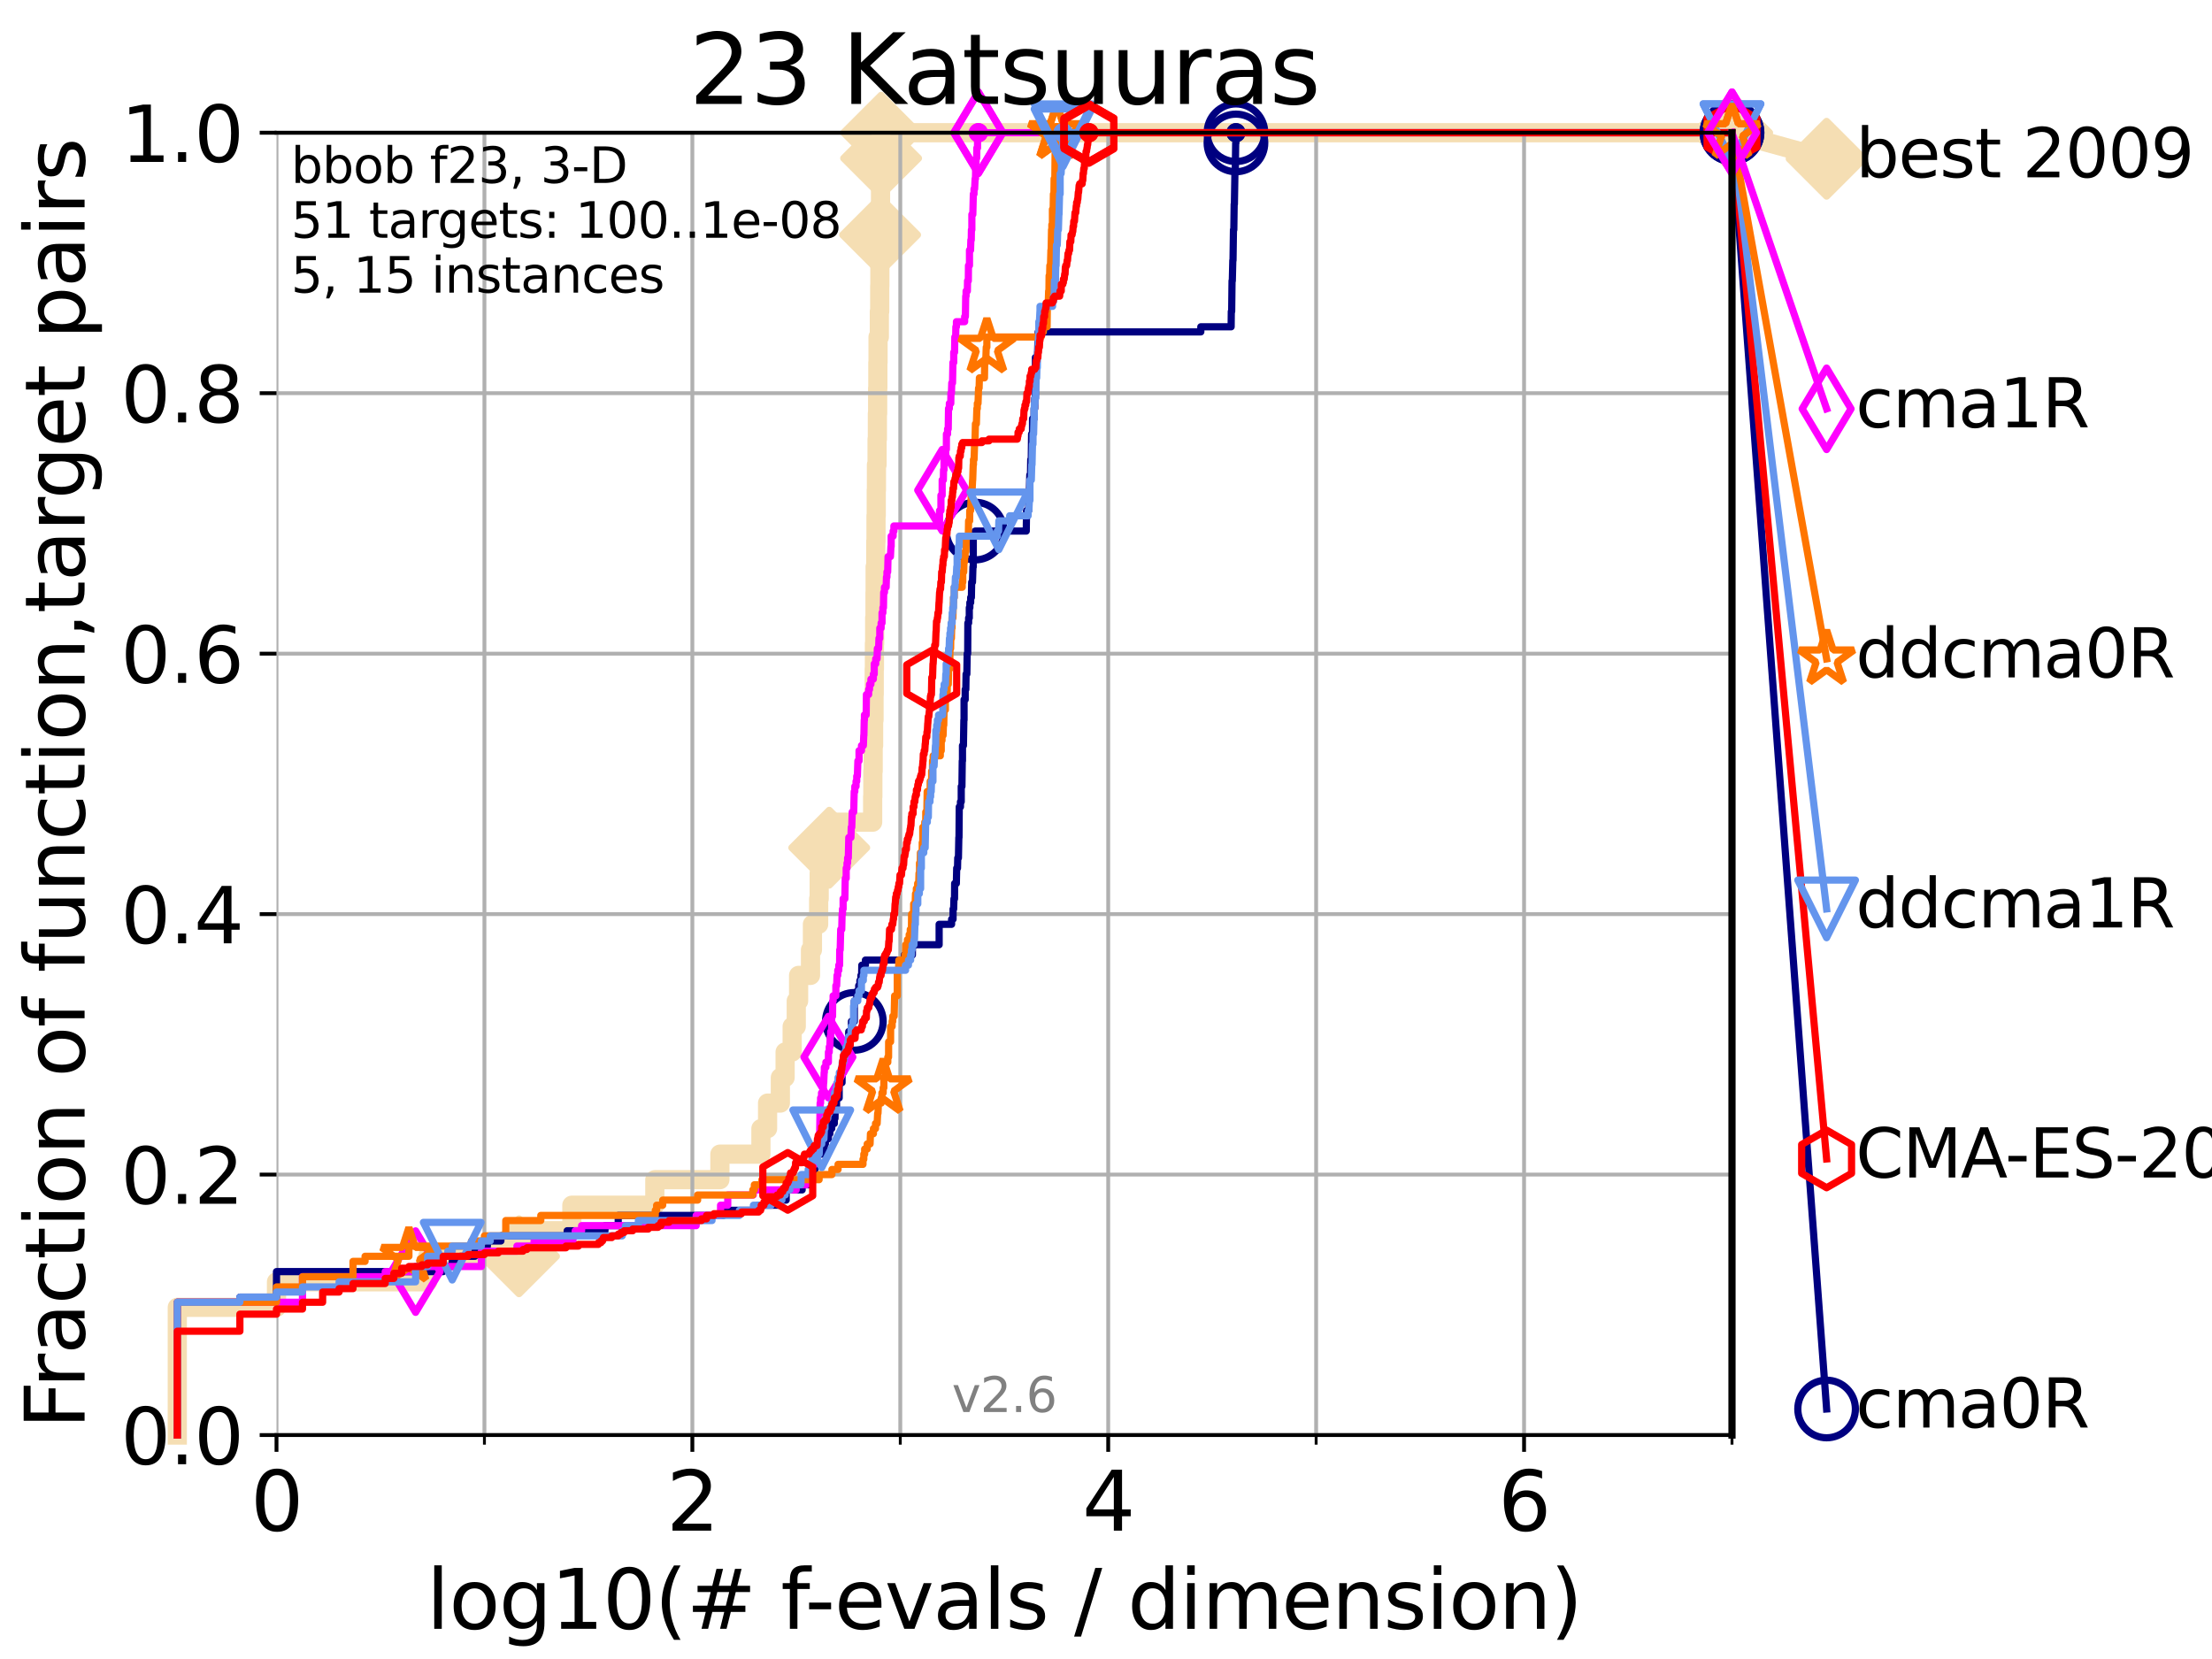 <?xml version="1.0" encoding="utf-8" standalone="no"?>
<!DOCTYPE svg PUBLIC "-//W3C//DTD SVG 1.1//EN"
  "http://www.w3.org/Graphics/SVG/1.1/DTD/svg11.dtd">
<svg xmlns:xlink="http://www.w3.org/1999/xlink" width="460.8pt" height="345.6pt" viewBox="0 0 460.8 345.6" xmlns="http://www.w3.org/2000/svg" version="1.1">
 <defs>
  <style type="text/css">*{stroke-linejoin: round; stroke-linecap: butt}</style>
 </defs>
 <g id="figure_1">
  <g id="patch_1">
   <path d="M 0 345.6 
L 460.8 345.6 
L 460.8 0 
L 0 0 
z
" style="fill: #ffffff"/>
  </g>
  <g id="axes_1">
   <g id="patch_2">
    <path d="M 57.6 298.944 
L 360.806 298.944 
L 360.806 27.648 
L 57.6 27.648 
z
" style="fill: #ffffff"/>
   </g>
   <g id="line2d_1">
    <path d="M 36.933 298.944 
L 36.933 272.346 
L 57.6 272.346 
L 57.6 267.027 
L 89.09 267.027 
L 89.09 261.707 
L 108.12 261.707 
L 108.12 256.388 
L 119.129 256.388 
L 119.129 251.068 
L 136.414 251.068 
L 136.414 245.749 
L 149.969 245.749 
L 149.969 240.429 
L 158.513 240.429 
L 158.513 235.11 
L 159.899 235.11 
L 159.899 229.79 
L 162.563 229.79 
L 162.563 224.471 
L 163.554 224.471 
L 163.554 219.151 
L 165.022 219.151 
L 165.022 213.832 
L 165.874 213.832 
L 165.874 208.512 
L 166.364 208.512 
L 166.364 203.192 
L 168.842 203.192 
L 168.842 197.873 
L 169.245 197.873 
L 169.245 192.553 
L 170.542 192.553 
L 170.542 187.234 
L 170.651 187.234 
L 170.651 181.914 
L 172.746 181.914 
L 172.746 176.595 
L 172.842 176.595 
L 172.842 171.275 
L 181.788 171.275 
L 181.788 165.956 
L 181.83 165.956 
L 181.83 160.636 
L 181.898 160.636 
L 181.898 155.317 
L 181.991 155.317 
L 181.991 149.997 
L 182.075 149.997 
L 182.075 144.678 
L 182.117 144.678 
L 182.117 139.358 
L 182.159 139.358 
L 182.159 134.039 
L 182.209 134.039 
L 182.209 128.719 
L 182.284 128.719 
L 182.284 123.4 
L 182.309 123.4 
L 182.309 118.08 
L 182.441 118.08 
L 182.441 112.76 
L 182.49 112.76 
L 182.49 107.441 
L 182.539 107.441 
L 182.539 102.121 
L 182.58 102.121 
L 182.58 96.802 
L 182.71 96.802 
L 182.71 91.482 
L 182.775 91.482 
L 182.775 86.163 
L 182.831 86.163 
L 182.831 80.843 
L 182.872 80.843 
L 182.872 75.524 
L 182.912 75.524 
L 182.912 70.204 
L 183.183 70.204 
L 183.183 64.885 
L 183.262 64.885 
L 183.262 59.565 
L 183.293 59.565 
L 183.293 54.246 
L 183.34 54.246 
L 183.34 48.926 
L 183.387 48.926 
L 183.387 43.607 
L 183.434 43.607 
L 183.434 38.287 
L 183.488 38.287 
L 183.488 32.968 
L 183.551 32.968 
L 183.551 27.648 
L 360.806 27.648 
" style="fill: none; stroke: #f5deb3; stroke-width: 4; stroke-linecap: square"/>
   </g>
   <g id="line2d_2">
    <defs>
     <path id="m4cd308c533" d="M -0 7.778 
L 7.778 0 
L 0 -7.778 
L -7.778 -0 
z
" style="stroke: #f5deb3; stroke-width: 1.5; stroke-linejoin: miter"/>
    </defs>
    <g>
     <use xlink:href="#m4cd308c533" x="108.12" y="261.707" style="fill: #f5deb3; stroke: #f5deb3; stroke-width: 1.5; stroke-linejoin: miter"/>
     <use xlink:href="#m4cd308c533" x="172.746" y="176.595" style="fill: #f5deb3; stroke: #f5deb3; stroke-width: 1.5; stroke-linejoin: miter"/>
     <use xlink:href="#m4cd308c533" x="183.34" y="48.926" style="fill: #f5deb3; stroke: #f5deb3; stroke-width: 1.5; stroke-linejoin: miter"/>
     <use xlink:href="#m4cd308c533" x="183.551" y="32.968" style="fill: #f5deb3; stroke: #f5deb3; stroke-width: 1.5; stroke-linejoin: miter"/>
     <use xlink:href="#m4cd308c533" x="183.551" y="27.648" style="fill: #f5deb3; stroke: #f5deb3; stroke-width: 1.5; stroke-linejoin: miter"/>
     <use xlink:href="#m4cd308c533" x="360.806" y="27.648" style="fill: #f5deb3; stroke: #f5deb3; stroke-width: 1.5; stroke-linejoin: miter"/>
    </g>
   </g>
   <g id="line2d_3">
    <path style="fill: none; stroke: #f5deb3; stroke-width: 4; stroke-linecap: square"/>
    <g/>
   </g>
   <g id="line2d_4">
    <path d="M 360.806 27.648 
L 380.515 33.074 
" style="fill: none; stroke: #f5deb3; stroke-width: 4; stroke-linecap: square"/>
    <g>
     <use xlink:href="#m4cd308c533" x="360.806" y="27.648" style="fill: #f5deb3; stroke: #f5deb3; stroke-width: 1.5; stroke-linejoin: miter"/>
     <use xlink:href="#m4cd308c533" x="380.515" y="33.074" style="fill: #f5deb3; stroke: #f5deb3; stroke-width: 1.5; stroke-linejoin: miter"/>
    </g>
   </g>
   <g id="matplotlib.axis_1">
    <g id="xtick_1">
     <g id="line2d_5">
      <path d="M 57.6 298.944 
L 57.6 27.648 
" clip-path="url(#pec4a987bec)" style="fill: none; stroke: #b0b0b0; stroke-width: 0.8; stroke-linecap: square"/>
     </g>
     <g id="line2d_6">
      <defs>
       <path id="m51dad31efd" d="M 0 0 
L 0 3.5 
" style="stroke: #000000; stroke-width: 0.8"/>
      </defs>
      <g>
       <use xlink:href="#m51dad31efd" x="57.6" y="298.944" style="stroke: #000000; stroke-width: 0.8"/>
      </g>
     </g>
     <g id="text_1">
      <!-- 0 -->
      <g transform="translate(52.192 318.861)scale(0.17 -0.17)">
       <defs>
        <path id="DejaVuSans-30" d="M 2034 4250 
Q 1547 4250 1301 3770 
Q 1056 3291 1056 2328 
Q 1056 1369 1301 889 
Q 1547 409 2034 409 
Q 2525 409 2770 889 
Q 3016 1369 3016 2328 
Q 3016 3291 2770 3770 
Q 2525 4250 2034 4250 
z
M 2034 4750 
Q 2819 4750 3233 4129 
Q 3647 3509 3647 2328 
Q 3647 1150 3233 529 
Q 2819 -91 2034 -91 
Q 1250 -91 836 529 
Q 422 1150 422 2328 
Q 422 3509 836 4129 
Q 1250 4750 2034 4750 
z
" transform="scale(0.016)"/>
       </defs>
       <use xlink:href="#DejaVuSans-30"/>
      </g>
     </g>
    </g>
    <g id="xtick_2">
     <g id="line2d_7">
      <path d="M 144.23 298.944 
L 144.23 27.648 
" clip-path="url(#pec4a987bec)" style="fill: none; stroke: #b0b0b0; stroke-width: 0.8; stroke-linecap: square"/>
     </g>
     <g id="line2d_8">
      <g>
       <use xlink:href="#m51dad31efd" x="144.23" y="298.944" style="stroke: #000000; stroke-width: 0.8"/>
      </g>
     </g>
     <g id="text_2">
      <!-- 2 -->
      <g transform="translate(138.822 318.861)scale(0.17 -0.17)">
       <defs>
        <path id="DejaVuSans-32" d="M 1228 531 
L 3431 531 
L 3431 0 
L 469 0 
L 469 531 
Q 828 903 1448 1529 
Q 2069 2156 2228 2338 
Q 2531 2678 2651 2914 
Q 2772 3150 2772 3378 
Q 2772 3750 2511 3984 
Q 2250 4219 1831 4219 
Q 1534 4219 1204 4116 
Q 875 4013 500 3803 
L 500 4441 
Q 881 4594 1212 4672 
Q 1544 4750 1819 4750 
Q 2544 4750 2975 4387 
Q 3406 4025 3406 3419 
Q 3406 3131 3298 2873 
Q 3191 2616 2906 2266 
Q 2828 2175 2409 1742 
Q 1991 1309 1228 531 
z
" transform="scale(0.016)"/>
       </defs>
       <use xlink:href="#DejaVuSans-32"/>
      </g>
     </g>
    </g>
    <g id="xtick_3">
     <g id="line2d_9">
      <path d="M 230.861 298.944 
L 230.861 27.648 
" clip-path="url(#pec4a987bec)" style="fill: none; stroke: #b0b0b0; stroke-width: 0.8; stroke-linecap: square"/>
     </g>
     <g id="line2d_10">
      <g>
       <use xlink:href="#m51dad31efd" x="230.861" y="298.944" style="stroke: #000000; stroke-width: 0.8"/>
      </g>
     </g>
     <g id="text_3">
      <!-- 4 -->
      <g transform="translate(225.453 318.861)scale(0.17 -0.17)">
       <defs>
        <path id="DejaVuSans-34" d="M 2419 4116 
L 825 1625 
L 2419 1625 
L 2419 4116 
z
M 2253 4666 
L 3047 4666 
L 3047 1625 
L 3713 1625 
L 3713 1100 
L 3047 1100 
L 3047 0 
L 2419 0 
L 2419 1100 
L 313 1100 
L 313 1709 
L 2253 4666 
z
" transform="scale(0.016)"/>
       </defs>
       <use xlink:href="#DejaVuSans-34"/>
      </g>
     </g>
    </g>
    <g id="xtick_4">
     <g id="line2d_11">
      <path d="M 317.491 298.944 
L 317.491 27.648 
" clip-path="url(#pec4a987bec)" style="fill: none; stroke: #b0b0b0; stroke-width: 0.8; stroke-linecap: square"/>
     </g>
     <g id="line2d_12">
      <g>
       <use xlink:href="#m51dad31efd" x="317.491" y="298.944" style="stroke: #000000; stroke-width: 0.8"/>
      </g>
     </g>
     <g id="text_4">
      <!-- 6 -->
      <g transform="translate(312.083 318.861)scale(0.17 -0.17)">
       <defs>
        <path id="DejaVuSans-36" d="M 2113 2584 
Q 1688 2584 1439 2293 
Q 1191 2003 1191 1497 
Q 1191 994 1439 701 
Q 1688 409 2113 409 
Q 2538 409 2786 701 
Q 3034 994 3034 1497 
Q 3034 2003 2786 2293 
Q 2538 2584 2113 2584 
z
M 3366 4563 
L 3366 3988 
Q 3128 4100 2886 4159 
Q 2644 4219 2406 4219 
Q 1781 4219 1451 3797 
Q 1122 3375 1075 2522 
Q 1259 2794 1537 2939 
Q 1816 3084 2150 3084 
Q 2853 3084 3261 2657 
Q 3669 2231 3669 1497 
Q 3669 778 3244 343 
Q 2819 -91 2113 -91 
Q 1303 -91 875 529 
Q 447 1150 447 2328 
Q 447 3434 972 4092 
Q 1497 4750 2381 4750 
Q 2619 4750 2861 4703 
Q 3103 4656 3366 4563 
z
" transform="scale(0.016)"/>
       </defs>
       <use xlink:href="#DejaVuSans-36"/>
      </g>
     </g>
    </g>
    <g id="xtick_5">
     <g id="line2d_13">
      <path d="M 100.915 298.944 
L 100.915 27.648 
" clip-path="url(#pec4a987bec)" style="fill: none; stroke: #b0b0b0; stroke-width: 0.8; stroke-linecap: square"/>
     </g>
     <g id="line2d_14">
      <defs>
       <path id="m9ad835af47" d="M 0 0 
L 0 2 
" style="stroke: #000000; stroke-width: 0.6"/>
      </defs>
      <g>
       <use xlink:href="#m9ad835af47" x="100.915" y="298.944" style="stroke: #000000; stroke-width: 0.6"/>
      </g>
     </g>
    </g>
    <g id="xtick_6">
     <g id="line2d_15">
      <path d="M 187.546 298.944 
L 187.546 27.648 
" clip-path="url(#pec4a987bec)" style="fill: none; stroke: #b0b0b0; stroke-width: 0.8; stroke-linecap: square"/>
     </g>
     <g id="line2d_16">
      <g>
       <use xlink:href="#m9ad835af47" x="187.546" y="298.944" style="stroke: #000000; stroke-width: 0.6"/>
      </g>
     </g>
    </g>
    <g id="xtick_7">
     <g id="line2d_17">
      <path d="M 274.176 298.944 
L 274.176 27.648 
" clip-path="url(#pec4a987bec)" style="fill: none; stroke: #b0b0b0; stroke-width: 0.8; stroke-linecap: square"/>
     </g>
     <g id="line2d_18">
      <g>
       <use xlink:href="#m9ad835af47" x="274.176" y="298.944" style="stroke: #000000; stroke-width: 0.6"/>
      </g>
     </g>
    </g>
    <g id="xtick_8">
     <g id="line2d_19">
      <path d="M 360.806 298.944 
L 360.806 27.648 
" clip-path="url(#pec4a987bec)" style="fill: none; stroke: #b0b0b0; stroke-width: 0.8; stroke-linecap: square"/>
     </g>
     <g id="line2d_20">
      <g>
       <use xlink:href="#m9ad835af47" x="360.806" y="298.944" style="stroke: #000000; stroke-width: 0.6"/>
      </g>
     </g>
    </g>
    <g id="text_5">
     <!-- log10(# f-evals / dimension) -->
     <g transform="translate(88.823 339.314)scale(0.17 -0.17)">
      <defs>
       <path id="DejaVuSans-6c" d="M 603 4863 
L 1178 4863 
L 1178 0 
L 603 0 
L 603 4863 
z
" transform="scale(0.016)"/>
       <path id="DejaVuSans-6f" d="M 1959 3097 
Q 1497 3097 1228 2736 
Q 959 2375 959 1747 
Q 959 1119 1226 758 
Q 1494 397 1959 397 
Q 2419 397 2687 759 
Q 2956 1122 2956 1747 
Q 2956 2369 2687 2733 
Q 2419 3097 1959 3097 
z
M 1959 3584 
Q 2709 3584 3137 3096 
Q 3566 2609 3566 1747 
Q 3566 888 3137 398 
Q 2709 -91 1959 -91 
Q 1206 -91 779 398 
Q 353 888 353 1747 
Q 353 2609 779 3096 
Q 1206 3584 1959 3584 
z
" transform="scale(0.016)"/>
       <path id="DejaVuSans-67" d="M 2906 1791 
Q 2906 2416 2648 2759 
Q 2391 3103 1925 3103 
Q 1463 3103 1205 2759 
Q 947 2416 947 1791 
Q 947 1169 1205 825 
Q 1463 481 1925 481 
Q 2391 481 2648 825 
Q 2906 1169 2906 1791 
z
M 3481 434 
Q 3481 -459 3084 -895 
Q 2688 -1331 1869 -1331 
Q 1566 -1331 1297 -1286 
Q 1028 -1241 775 -1147 
L 775 -588 
Q 1028 -725 1275 -790 
Q 1522 -856 1778 -856 
Q 2344 -856 2625 -561 
Q 2906 -266 2906 331 
L 2906 616 
Q 2728 306 2450 153 
Q 2172 0 1784 0 
Q 1141 0 747 490 
Q 353 981 353 1791 
Q 353 2603 747 3093 
Q 1141 3584 1784 3584 
Q 2172 3584 2450 3431 
Q 2728 3278 2906 2969 
L 2906 3500 
L 3481 3500 
L 3481 434 
z
" transform="scale(0.016)"/>
       <path id="DejaVuSans-31" d="M 794 531 
L 1825 531 
L 1825 4091 
L 703 3866 
L 703 4441 
L 1819 4666 
L 2450 4666 
L 2450 531 
L 3481 531 
L 3481 0 
L 794 0 
L 794 531 
z
" transform="scale(0.016)"/>
       <path id="DejaVuSans-28" d="M 1984 4856 
Q 1566 4138 1362 3434 
Q 1159 2731 1159 2009 
Q 1159 1288 1364 580 
Q 1569 -128 1984 -844 
L 1484 -844 
Q 1016 -109 783 600 
Q 550 1309 550 2009 
Q 550 2706 781 3412 
Q 1013 4119 1484 4856 
L 1984 4856 
z
" transform="scale(0.016)"/>
       <path id="DejaVuSans-23" d="M 3272 2816 
L 2363 2816 
L 2100 1772 
L 3016 1772 
L 3272 2816 
z
M 2803 4594 
L 2478 3297 
L 3391 3297 
L 3719 4594 
L 4219 4594 
L 3897 3297 
L 4872 3297 
L 4872 2816 
L 3775 2816 
L 3519 1772 
L 4513 1772 
L 4513 1294 
L 3397 1294 
L 3072 0 
L 2572 0 
L 2894 1294 
L 1978 1294 
L 1656 0 
L 1153 0 
L 1478 1294 
L 494 1294 
L 494 1772 
L 1594 1772 
L 1856 2816 
L 850 2816 
L 850 3297 
L 1978 3297 
L 2297 4594 
L 2803 4594 
z
" transform="scale(0.016)"/>
       <path id="DejaVuSans-20" transform="scale(0.016)"/>
       <path id="DejaVuSans-66" d="M 2375 4863 
L 2375 4384 
L 1825 4384 
Q 1516 4384 1395 4259 
Q 1275 4134 1275 3809 
L 1275 3500 
L 2222 3500 
L 2222 3053 
L 1275 3053 
L 1275 0 
L 697 0 
L 697 3053 
L 147 3053 
L 147 3500 
L 697 3500 
L 697 3744 
Q 697 4328 969 4595 
Q 1241 4863 1831 4863 
L 2375 4863 
z
" transform="scale(0.016)"/>
       <path id="DejaVuSans-2d" d="M 313 2009 
L 1997 2009 
L 1997 1497 
L 313 1497 
L 313 2009 
z
" transform="scale(0.016)"/>
       <path id="DejaVuSans-65" d="M 3597 1894 
L 3597 1613 
L 953 1613 
Q 991 1019 1311 708 
Q 1631 397 2203 397 
Q 2534 397 2845 478 
Q 3156 559 3463 722 
L 3463 178 
Q 3153 47 2828 -22 
Q 2503 -91 2169 -91 
Q 1331 -91 842 396 
Q 353 884 353 1716 
Q 353 2575 817 3079 
Q 1281 3584 2069 3584 
Q 2775 3584 3186 3129 
Q 3597 2675 3597 1894 
z
M 3022 2063 
Q 3016 2534 2758 2815 
Q 2500 3097 2075 3097 
Q 1594 3097 1305 2825 
Q 1016 2553 972 2059 
L 3022 2063 
z
" transform="scale(0.016)"/>
       <path id="DejaVuSans-76" d="M 191 3500 
L 800 3500 
L 1894 563 
L 2988 3500 
L 3597 3500 
L 2284 0 
L 1503 0 
L 191 3500 
z
" transform="scale(0.016)"/>
       <path id="DejaVuSans-61" d="M 2194 1759 
Q 1497 1759 1228 1600 
Q 959 1441 959 1056 
Q 959 750 1161 570 
Q 1363 391 1709 391 
Q 2188 391 2477 730 
Q 2766 1069 2766 1631 
L 2766 1759 
L 2194 1759 
z
M 3341 1997 
L 3341 0 
L 2766 0 
L 2766 531 
Q 2569 213 2275 61 
Q 1981 -91 1556 -91 
Q 1019 -91 701 211 
Q 384 513 384 1019 
Q 384 1609 779 1909 
Q 1175 2209 1959 2209 
L 2766 2209 
L 2766 2266 
Q 2766 2663 2505 2880 
Q 2244 3097 1772 3097 
Q 1472 3097 1187 3025 
Q 903 2953 641 2809 
L 641 3341 
Q 956 3463 1253 3523 
Q 1550 3584 1831 3584 
Q 2591 3584 2966 3190 
Q 3341 2797 3341 1997 
z
" transform="scale(0.016)"/>
       <path id="DejaVuSans-73" d="M 2834 3397 
L 2834 2853 
Q 2591 2978 2328 3040 
Q 2066 3103 1784 3103 
Q 1356 3103 1142 2972 
Q 928 2841 928 2578 
Q 928 2378 1081 2264 
Q 1234 2150 1697 2047 
L 1894 2003 
Q 2506 1872 2764 1633 
Q 3022 1394 3022 966 
Q 3022 478 2636 193 
Q 2250 -91 1575 -91 
Q 1294 -91 989 -36 
Q 684 19 347 128 
L 347 722 
Q 666 556 975 473 
Q 1284 391 1588 391 
Q 1994 391 2212 530 
Q 2431 669 2431 922 
Q 2431 1156 2273 1281 
Q 2116 1406 1581 1522 
L 1381 1569 
Q 847 1681 609 1914 
Q 372 2147 372 2553 
Q 372 3047 722 3315 
Q 1072 3584 1716 3584 
Q 2034 3584 2315 3537 
Q 2597 3491 2834 3397 
z
" transform="scale(0.016)"/>
       <path id="DejaVuSans-2f" d="M 1625 4666 
L 2156 4666 
L 531 -594 
L 0 -594 
L 1625 4666 
z
" transform="scale(0.016)"/>
       <path id="DejaVuSans-64" d="M 2906 2969 
L 2906 4863 
L 3481 4863 
L 3481 0 
L 2906 0 
L 2906 525 
Q 2725 213 2448 61 
Q 2172 -91 1784 -91 
Q 1150 -91 751 415 
Q 353 922 353 1747 
Q 353 2572 751 3078 
Q 1150 3584 1784 3584 
Q 2172 3584 2448 3432 
Q 2725 3281 2906 2969 
z
M 947 1747 
Q 947 1113 1208 752 
Q 1469 391 1925 391 
Q 2381 391 2643 752 
Q 2906 1113 2906 1747 
Q 2906 2381 2643 2742 
Q 2381 3103 1925 3103 
Q 1469 3103 1208 2742 
Q 947 2381 947 1747 
z
" transform="scale(0.016)"/>
       <path id="DejaVuSans-69" d="M 603 3500 
L 1178 3500 
L 1178 0 
L 603 0 
L 603 3500 
z
M 603 4863 
L 1178 4863 
L 1178 4134 
L 603 4134 
L 603 4863 
z
" transform="scale(0.016)"/>
       <path id="DejaVuSans-6d" d="M 3328 2828 
Q 3544 3216 3844 3400 
Q 4144 3584 4550 3584 
Q 5097 3584 5394 3201 
Q 5691 2819 5691 2113 
L 5691 0 
L 5113 0 
L 5113 2094 
Q 5113 2597 4934 2840 
Q 4756 3084 4391 3084 
Q 3944 3084 3684 2787 
Q 3425 2491 3425 1978 
L 3425 0 
L 2847 0 
L 2847 2094 
Q 2847 2600 2669 2842 
Q 2491 3084 2119 3084 
Q 1678 3084 1418 2786 
Q 1159 2488 1159 1978 
L 1159 0 
L 581 0 
L 581 3500 
L 1159 3500 
L 1159 2956 
Q 1356 3278 1631 3431 
Q 1906 3584 2284 3584 
Q 2666 3584 2933 3390 
Q 3200 3197 3328 2828 
z
" transform="scale(0.016)"/>
       <path id="DejaVuSans-6e" d="M 3513 2113 
L 3513 0 
L 2938 0 
L 2938 2094 
Q 2938 2591 2744 2837 
Q 2550 3084 2163 3084 
Q 1697 3084 1428 2787 
Q 1159 2491 1159 1978 
L 1159 0 
L 581 0 
L 581 3500 
L 1159 3500 
L 1159 2956 
Q 1366 3272 1645 3428 
Q 1925 3584 2291 3584 
Q 2894 3584 3203 3211 
Q 3513 2838 3513 2113 
z
" transform="scale(0.016)"/>
       <path id="DejaVuSans-29" d="M 513 4856 
L 1013 4856 
Q 1481 4119 1714 3412 
Q 1947 2706 1947 2009 
Q 1947 1309 1714 600 
Q 1481 -109 1013 -844 
L 513 -844 
Q 928 -128 1133 580 
Q 1338 1288 1338 2009 
Q 1338 2731 1133 3434 
Q 928 4138 513 4856 
z
" transform="scale(0.016)"/>
      </defs>
      <use xlink:href="#DejaVuSans-6c"/>
      <use xlink:href="#DejaVuSans-6f" x="27.783"/>
      <use xlink:href="#DejaVuSans-67" x="88.965"/>
      <use xlink:href="#DejaVuSans-31" x="152.441"/>
      <use xlink:href="#DejaVuSans-30" x="216.064"/>
      <use xlink:href="#DejaVuSans-28" x="279.688"/>
      <use xlink:href="#DejaVuSans-23" x="318.701"/>
      <use xlink:href="#DejaVuSans-20" x="402.49"/>
      <use xlink:href="#DejaVuSans-66" x="434.277"/>
      <use xlink:href="#DejaVuSans-2d" x="463.982"/>
      <use xlink:href="#DejaVuSans-65" x="500.066"/>
      <use xlink:href="#DejaVuSans-76" x="561.59"/>
      <use xlink:href="#DejaVuSans-61" x="620.77"/>
      <use xlink:href="#DejaVuSans-6c" x="682.049"/>
      <use xlink:href="#DejaVuSans-73" x="709.832"/>
      <use xlink:href="#DejaVuSans-20" x="761.932"/>
      <use xlink:href="#DejaVuSans-2f" x="793.719"/>
      <use xlink:href="#DejaVuSans-20" x="827.41"/>
      <use xlink:href="#DejaVuSans-64" x="859.197"/>
      <use xlink:href="#DejaVuSans-69" x="922.674"/>
      <use xlink:href="#DejaVuSans-6d" x="950.457"/>
      <use xlink:href="#DejaVuSans-65" x="1047.869"/>
      <use xlink:href="#DejaVuSans-6e" x="1109.393"/>
      <use xlink:href="#DejaVuSans-73" x="1172.771"/>
      <use xlink:href="#DejaVuSans-69" x="1224.871"/>
      <use xlink:href="#DejaVuSans-6f" x="1252.654"/>
      <use xlink:href="#DejaVuSans-6e" x="1313.836"/>
      <use xlink:href="#DejaVuSans-29" x="1377.215"/>
     </g>
    </g>
   </g>
   <g id="matplotlib.axis_2">
    <g id="ytick_1">
     <g id="line2d_21">
      <path d="M 57.6 298.944 
L 360.806 298.944 
" clip-path="url(#pec4a987bec)" style="fill: none; stroke: #b0b0b0; stroke-width: 0.8; stroke-linecap: square"/>
     </g>
     <g id="line2d_22">
      <defs>
       <path id="mba6d66bad0" d="M 0 0 
L -3.5 0 
" style="stroke: #000000; stroke-width: 0.8"/>
      </defs>
      <g>
       <use xlink:href="#mba6d66bad0" x="57.6" y="298.944" style="stroke: #000000; stroke-width: 0.8"/>
      </g>
     </g>
     <g id="text_6">
      <!-- 0.0 -->
      <g transform="translate(25.155 305.023)scale(0.16 -0.16)">
       <defs>
        <path id="DejaVuSans-2e" d="M 684 794 
L 1344 794 
L 1344 0 
L 684 0 
L 684 794 
z
" transform="scale(0.016)"/>
       </defs>
       <use xlink:href="#DejaVuSans-30"/>
       <use xlink:href="#DejaVuSans-2e" x="63.623"/>
       <use xlink:href="#DejaVuSans-30" x="95.41"/>
      </g>
     </g>
    </g>
    <g id="ytick_2">
     <g id="line2d_23">
      <path d="M 57.6 244.685 
L 360.806 244.685 
" clip-path="url(#pec4a987bec)" style="fill: none; stroke: #b0b0b0; stroke-width: 0.8; stroke-linecap: square"/>
     </g>
     <g id="line2d_24">
      <g>
       <use xlink:href="#mba6d66bad0" x="57.6" y="244.685" style="stroke: #000000; stroke-width: 0.8"/>
      </g>
     </g>
     <g id="text_7">
      <!-- 0.2 -->
      <g transform="translate(25.155 250.764)scale(0.16 -0.16)">
       <use xlink:href="#DejaVuSans-30"/>
       <use xlink:href="#DejaVuSans-2e" x="63.623"/>
       <use xlink:href="#DejaVuSans-32" x="95.41"/>
      </g>
     </g>
    </g>
    <g id="ytick_3">
     <g id="line2d_25">
      <path d="M 57.6 190.426 
L 360.806 190.426 
" clip-path="url(#pec4a987bec)" style="fill: none; stroke: #b0b0b0; stroke-width: 0.8; stroke-linecap: square"/>
     </g>
     <g id="line2d_26">
      <g>
       <use xlink:href="#mba6d66bad0" x="57.6" y="190.426" style="stroke: #000000; stroke-width: 0.8"/>
      </g>
     </g>
     <g id="text_8">
      <!-- 0.4 -->
      <g transform="translate(25.155 196.504)scale(0.16 -0.16)">
       <use xlink:href="#DejaVuSans-30"/>
       <use xlink:href="#DejaVuSans-2e" x="63.623"/>
       <use xlink:href="#DejaVuSans-34" x="95.41"/>
      </g>
     </g>
    </g>
    <g id="ytick_4">
     <g id="line2d_27">
      <path d="M 57.6 136.166 
L 360.806 136.166 
" clip-path="url(#pec4a987bec)" style="fill: none; stroke: #b0b0b0; stroke-width: 0.8; stroke-linecap: square"/>
     </g>
     <g id="line2d_28">
      <g>
       <use xlink:href="#mba6d66bad0" x="57.6" y="136.166" style="stroke: #000000; stroke-width: 0.8"/>
      </g>
     </g>
     <g id="text_9">
      <!-- 0.6 -->
      <g transform="translate(25.155 142.245)scale(0.16 -0.16)">
       <use xlink:href="#DejaVuSans-30"/>
       <use xlink:href="#DejaVuSans-2e" x="63.623"/>
       <use xlink:href="#DejaVuSans-36" x="95.41"/>
      </g>
     </g>
    </g>
    <g id="ytick_5">
     <g id="line2d_29">
      <path d="M 57.6 81.907 
L 360.806 81.907 
" clip-path="url(#pec4a987bec)" style="fill: none; stroke: #b0b0b0; stroke-width: 0.8; stroke-linecap: square"/>
     </g>
     <g id="line2d_30">
      <g>
       <use xlink:href="#mba6d66bad0" x="57.6" y="81.907" style="stroke: #000000; stroke-width: 0.8"/>
      </g>
     </g>
     <g id="text_10">
      <!-- 0.8 -->
      <g transform="translate(25.155 87.986)scale(0.16 -0.16)">
       <defs>
        <path id="DejaVuSans-38" d="M 2034 2216 
Q 1584 2216 1326 1975 
Q 1069 1734 1069 1313 
Q 1069 891 1326 650 
Q 1584 409 2034 409 
Q 2484 409 2743 651 
Q 3003 894 3003 1313 
Q 3003 1734 2745 1975 
Q 2488 2216 2034 2216 
z
M 1403 2484 
Q 997 2584 770 2862 
Q 544 3141 544 3541 
Q 544 4100 942 4425 
Q 1341 4750 2034 4750 
Q 2731 4750 3128 4425 
Q 3525 4100 3525 3541 
Q 3525 3141 3298 2862 
Q 3072 2584 2669 2484 
Q 3125 2378 3379 2068 
Q 3634 1759 3634 1313 
Q 3634 634 3220 271 
Q 2806 -91 2034 -91 
Q 1263 -91 848 271 
Q 434 634 434 1313 
Q 434 1759 690 2068 
Q 947 2378 1403 2484 
z
M 1172 3481 
Q 1172 3119 1398 2916 
Q 1625 2713 2034 2713 
Q 2441 2713 2670 2916 
Q 2900 3119 2900 3481 
Q 2900 3844 2670 4047 
Q 2441 4250 2034 4250 
Q 1625 4250 1398 4047 
Q 1172 3844 1172 3481 
z
" transform="scale(0.016)"/>
       </defs>
       <use xlink:href="#DejaVuSans-30"/>
       <use xlink:href="#DejaVuSans-2e" x="63.623"/>
       <use xlink:href="#DejaVuSans-38" x="95.41"/>
      </g>
     </g>
    </g>
    <g id="ytick_6">
     <g id="line2d_31">
      <path d="M 57.6 27.648 
L 360.806 27.648 
" clip-path="url(#pec4a987bec)" style="fill: none; stroke: #b0b0b0; stroke-width: 0.8; stroke-linecap: square"/>
     </g>
     <g id="line2d_32">
      <g>
       <use xlink:href="#mba6d66bad0" x="57.6" y="27.648" style="stroke: #000000; stroke-width: 0.8"/>
      </g>
     </g>
     <g id="text_11">
      <!-- 1.0 -->
      <g transform="translate(25.155 33.727)scale(0.16 -0.16)">
       <use xlink:href="#DejaVuSans-31"/>
       <use xlink:href="#DejaVuSans-2e" x="63.623"/>
       <use xlink:href="#DejaVuSans-30" x="95.41"/>
      </g>
     </g>
    </g>
    <g id="text_12">
     <!-- Fraction of function,target pairs -->
     <g transform="translate(17.62 297.681)rotate(-90)scale(0.17 -0.17)">
      <defs>
       <path id="DejaVuSans-46" d="M 628 4666 
L 3309 4666 
L 3309 4134 
L 1259 4134 
L 1259 2759 
L 3109 2759 
L 3109 2228 
L 1259 2228 
L 1259 0 
L 628 0 
L 628 4666 
z
" transform="scale(0.016)"/>
       <path id="DejaVuSans-72" d="M 2631 2963 
Q 2534 3019 2420 3045 
Q 2306 3072 2169 3072 
Q 1681 3072 1420 2755 
Q 1159 2438 1159 1844 
L 1159 0 
L 581 0 
L 581 3500 
L 1159 3500 
L 1159 2956 
Q 1341 3275 1631 3429 
Q 1922 3584 2338 3584 
Q 2397 3584 2469 3576 
Q 2541 3569 2628 3553 
L 2631 2963 
z
" transform="scale(0.016)"/>
       <path id="DejaVuSans-63" d="M 3122 3366 
L 3122 2828 
Q 2878 2963 2633 3030 
Q 2388 3097 2138 3097 
Q 1578 3097 1268 2742 
Q 959 2388 959 1747 
Q 959 1106 1268 751 
Q 1578 397 2138 397 
Q 2388 397 2633 464 
Q 2878 531 3122 666 
L 3122 134 
Q 2881 22 2623 -34 
Q 2366 -91 2075 -91 
Q 1284 -91 818 406 
Q 353 903 353 1747 
Q 353 2603 823 3093 
Q 1294 3584 2113 3584 
Q 2378 3584 2631 3529 
Q 2884 3475 3122 3366 
z
" transform="scale(0.016)"/>
       <path id="DejaVuSans-74" d="M 1172 4494 
L 1172 3500 
L 2356 3500 
L 2356 3053 
L 1172 3053 
L 1172 1153 
Q 1172 725 1289 603 
Q 1406 481 1766 481 
L 2356 481 
L 2356 0 
L 1766 0 
Q 1100 0 847 248 
Q 594 497 594 1153 
L 594 3053 
L 172 3053 
L 172 3500 
L 594 3500 
L 594 4494 
L 1172 4494 
z
" transform="scale(0.016)"/>
       <path id="DejaVuSans-75" d="M 544 1381 
L 544 3500 
L 1119 3500 
L 1119 1403 
Q 1119 906 1312 657 
Q 1506 409 1894 409 
Q 2359 409 2629 706 
Q 2900 1003 2900 1516 
L 2900 3500 
L 3475 3500 
L 3475 0 
L 2900 0 
L 2900 538 
Q 2691 219 2414 64 
Q 2138 -91 1772 -91 
Q 1169 -91 856 284 
Q 544 659 544 1381 
z
M 1991 3584 
L 1991 3584 
z
" transform="scale(0.016)"/>
       <path id="DejaVuSans-2c" d="M 750 794 
L 1409 794 
L 1409 256 
L 897 -744 
L 494 -744 
L 750 256 
L 750 794 
z
" transform="scale(0.016)"/>
       <path id="DejaVuSans-70" d="M 1159 525 
L 1159 -1331 
L 581 -1331 
L 581 3500 
L 1159 3500 
L 1159 2969 
Q 1341 3281 1617 3432 
Q 1894 3584 2278 3584 
Q 2916 3584 3314 3078 
Q 3713 2572 3713 1747 
Q 3713 922 3314 415 
Q 2916 -91 2278 -91 
Q 1894 -91 1617 61 
Q 1341 213 1159 525 
z
M 3116 1747 
Q 3116 2381 2855 2742 
Q 2594 3103 2138 3103 
Q 1681 3103 1420 2742 
Q 1159 2381 1159 1747 
Q 1159 1113 1420 752 
Q 1681 391 2138 391 
Q 2594 391 2855 752 
Q 3116 1113 3116 1747 
z
" transform="scale(0.016)"/>
      </defs>
      <use xlink:href="#DejaVuSans-46"/>
      <use xlink:href="#DejaVuSans-72" x="50.27"/>
      <use xlink:href="#DejaVuSans-61" x="91.383"/>
      <use xlink:href="#DejaVuSans-63" x="152.662"/>
      <use xlink:href="#DejaVuSans-74" x="207.643"/>
      <use xlink:href="#DejaVuSans-69" x="246.852"/>
      <use xlink:href="#DejaVuSans-6f" x="274.635"/>
      <use xlink:href="#DejaVuSans-6e" x="335.816"/>
      <use xlink:href="#DejaVuSans-20" x="399.195"/>
      <use xlink:href="#DejaVuSans-6f" x="430.982"/>
      <use xlink:href="#DejaVuSans-66" x="492.164"/>
      <use xlink:href="#DejaVuSans-20" x="527.369"/>
      <use xlink:href="#DejaVuSans-66" x="559.156"/>
      <use xlink:href="#DejaVuSans-75" x="594.361"/>
      <use xlink:href="#DejaVuSans-6e" x="657.74"/>
      <use xlink:href="#DejaVuSans-63" x="721.119"/>
      <use xlink:href="#DejaVuSans-74" x="776.1"/>
      <use xlink:href="#DejaVuSans-69" x="815.309"/>
      <use xlink:href="#DejaVuSans-6f" x="843.092"/>
      <use xlink:href="#DejaVuSans-6e" x="904.273"/>
      <use xlink:href="#DejaVuSans-2c" x="967.652"/>
      <use xlink:href="#DejaVuSans-74" x="999.439"/>
      <use xlink:href="#DejaVuSans-61" x="1038.648"/>
      <use xlink:href="#DejaVuSans-72" x="1099.928"/>
      <use xlink:href="#DejaVuSans-67" x="1139.291"/>
      <use xlink:href="#DejaVuSans-65" x="1202.768"/>
      <use xlink:href="#DejaVuSans-74" x="1264.291"/>
      <use xlink:href="#DejaVuSans-20" x="1303.5"/>
      <use xlink:href="#DejaVuSans-70" x="1335.287"/>
      <use xlink:href="#DejaVuSans-61" x="1398.764"/>
      <use xlink:href="#DejaVuSans-69" x="1460.043"/>
      <use xlink:href="#DejaVuSans-72" x="1487.826"/>
      <use xlink:href="#DejaVuSans-73" x="1528.939"/>
     </g>
    </g>
   </g>
   <g id="line2d_33">
    <defs>
     <path id="m9fcdd339ff" d="M 0 1.5 
C 0.398 1.5 0.779 1.342 1.061 1.061 
C 1.342 0.779 1.5 0.398 1.5 0 
C 1.5 -0.398 1.342 -0.779 1.061 -1.061 
C 0.779 -1.342 0.398 -1.5 0 -1.5 
C -0.398 -1.5 -0.779 -1.342 -1.061 -1.061 
C -1.342 -0.779 -1.5 -0.398 -1.5 0 
C -1.5 0.398 -1.342 0.779 -1.061 1.061 
C -0.779 1.342 -0.398 1.5 0 1.5 
z
" style="stroke: #f5deb3"/>
    </defs>
    <g>
     <use xlink:href="#m9fcdd339ff" x="183.551" y="27.648" style="fill: #f5deb3; stroke: #f5deb3"/>
     <use xlink:href="#m9fcdd339ff" x="183.551" y="27.648" style="fill: #f5deb3; stroke: #f5deb3"/>
    </g>
   </g>
   <g id="line2d_34">
    <defs>
     <path id="med6e578900" d="M 0 1.5 
C 0.398 1.5 0.779 1.342 1.061 1.061 
C 1.342 0.779 1.5 0.398 1.5 0 
C 1.5 -0.398 1.342 -0.779 1.061 -1.061 
C 0.779 -1.342 0.398 -1.5 0 -1.5 
C -0.398 -1.5 -0.779 -1.342 -1.061 -1.061 
C -1.342 -0.779 -1.5 -0.398 -1.5 0 
C -1.5 0.398 -1.342 0.779 -1.061 1.061 
C -0.779 1.342 -0.398 1.5 0 1.5 
z
" style="stroke: #000080"/>
    </defs>
    <g>
     <use xlink:href="#med6e578900" x="257.47" y="27.648" style="fill: #000080; stroke: #000080"/>
     <use xlink:href="#med6e578900" x="257.47" y="27.648" style="fill: #000080; stroke: #000080"/>
    </g>
   </g>
   <g id="line2d_35">
    <path d="M 36.933 298.944 
L 36.933 271.282 
L 49.973 271.282 
L 49.973 270.219 
L 57.6 270.219 
L 57.6 264.899 
L 92.323 264.899 
L 92.323 263.835 
L 94.206 263.835 
L 94.206 262.771 
L 95.917 262.771 
L 95.917 261.707 
L 98.933 261.707 
L 98.933 259.579 
L 101.532 259.579 
L 101.532 258.516 
L 104.345 258.516 
L 104.345 257.452 
L 118.152 257.452 
L 118.152 256.388 
L 126.029 256.388 
L 126.029 255.324 
L 128.786 255.324 
L 128.786 253.196 
L 150.738 253.196 
L 150.738 252.132 
L 157.917 252.132 
L 157.917 251.068 
L 162.492 251.068 
L 162.492 250.004 
L 163.777 250.004 
L 163.777 247.877 
L 167.103 247.877 
L 167.103 246.813 
L 169.145 246.813 
L 169.145 245.749 
L 169.278 245.749 
L 169.377 243.621 
L 169.784 243.621 
L 169.784 242.557 
L 169.913 242.557 
L 169.913 241.493 
L 170.277 241.493 
L 170.277 240.429 
L 171.39 240.429 
L 171.39 239.365 
L 171.727 239.365 
L 171.727 238.301 
L 171.944 238.301 
L 171.944 237.237 
L 172.566 237.237 
L 172.566 236.174 
L 172.87 236.174 
L 172.87 235.11 
L 173.262 235.11 
L 173.262 234.046 
L 173.804 234.046 
L 173.804 232.982 
L 173.946 232.982 
L 173.985 230.854 
L 174.267 230.854 
L 174.267 228.726 
L 174.817 228.726 
L 174.817 225.534 
L 175.412 225.534 
L 175.424 223.407 
L 175.72 223.407 
L 175.72 222.343 
L 175.884 222.343 
L 175.977 218.087 
L 176.717 218.087 
L 176.806 214.895 
L 177.363 214.895 
L 177.363 212.768 
L 177.978 212.768 
L 177.978 208.512 
L 178.482 208.512 
L 178.482 207.448 
L 178.624 207.448 
L 178.624 206.384 
L 178.884 206.384 
L 178.884 205.32 
L 179.131 205.32 
L 179.131 204.256 
L 179.345 204.256 
L 179.345 203.192 
L 179.49 203.192 
L 179.529 201.065 
L 180.281 201.065 
L 180.281 200.001 
L 188.386 200.001 
L 188.386 198.937 
L 190.071 198.937 
L 190.071 196.809 
L 195.64 196.809 
L 195.64 192.553 
L 198.233 192.553 
L 198.233 191.49 
L 198.54 191.49 
L 198.54 189.362 
L 198.662 189.362 
L 198.724 187.234 
L 198.845 187.234 
L 198.869 184.042 
L 199.226 184.042 
L 199.297 180.85 
L 199.467 180.85 
L 199.517 178.723 
L 199.659 178.723 
L 199.742 174.467 
L 199.778 174.467 
L 199.83 168.084 
L 200.08 168.084 
L 200.08 167.02 
L 200.243 167.02 
L 200.246 163.828 
L 200.389 163.828 
L 200.456 158.508 
L 200.503 158.508 
L 200.503 155.317 
L 200.7 155.317 
L 200.791 149.997 
L 200.831 149.997 
L 200.831 145.742 
L 201.068 145.742 
L 201.068 143.614 
L 201.199 143.614 
L 201.25 140.422 
L 201.413 140.422 
L 201.482 136.166 
L 201.589 136.166 
L 201.622 129.783 
L 201.781 129.783 
L 201.781 128.719 
L 201.922 128.719 
L 201.922 126.591 
L 202.038 126.591 
L 202.038 125.527 
L 202.209 125.527 
L 202.209 124.463 
L 202.358 124.463 
L 202.418 121.272 
L 202.585 121.272 
L 202.683 118.08 
L 202.753 118.08 
L 202.753 111.697 
L 203.143 111.697 
L 203.143 110.633 
L 213.789 110.633 
L 213.848 106.377 
L 214.279 106.377 
L 214.35 103.185 
L 214.42 103.185 
L 214.521 98.93 
L 214.671 98.93 
L 214.72 95.738 
L 214.832 95.738 
L 214.9 90.418 
L 215.095 90.418 
L 215.095 87.227 
L 215.418 87.227 
L 215.418 85.099 
L 215.55 85.099 
L 215.559 82.971 
L 215.696 82.971 
L 215.696 74.46 
L 216.125 74.46 
L 216.218 71.268 
L 216.274 71.268 
L 216.276 69.14 
L 250.151 69.14 
L 250.151 68.076 
L 256.468 68.076 
L 256.502 64.885 
L 256.58 64.885 
L 256.656 58.501 
L 256.714 58.501 
L 256.815 54.246 
L 256.86 54.246 
L 256.951 47.862 
L 257.027 47.862 
L 257.099 42.543 
L 257.146 42.543 
L 257.254 36.159 
L 257.326 36.159 
L 257.416 29.776 
L 257.47 29.776 
L 257.47 27.648 
L 360.806 27.648 
L 360.806 27.648 
" style="fill: none; stroke: #000080; stroke-width: 1.5; stroke-linecap: square"/>
   </g>
   <g id="line2d_36">
    <defs>
     <path id="m0b5dfe2aeb" d="M 0 6 
C 1.591 6 3.117 5.368 4.243 4.243 
C 5.368 3.117 6 1.591 6 0 
C 6 -1.591 5.368 -3.117 4.243 -4.243 
C 3.117 -5.368 1.591 -6 0 -6 
C -1.591 -6 -3.117 -5.368 -4.243 -4.243 
C -5.368 -3.117 -6 -1.591 -6 0 
C -6 1.591 -5.368 3.117 -4.243 4.243 
C -3.117 5.368 -1.591 6 0 6 
z
" style="stroke: #000080; stroke-width: 1.5"/>
    </defs>
    <g>
     <use xlink:href="#m0b5dfe2aeb" x="177.978" y="212.768" style="fill-opacity: 0; stroke: #000080; stroke-width: 1.5"/>
     <use xlink:href="#m0b5dfe2aeb" x="203.143" y="110.633" style="fill-opacity: 0; stroke: #000080; stroke-width: 1.5"/>
     <use xlink:href="#m0b5dfe2aeb" x="257.47" y="29.776" style="fill-opacity: 0; stroke: #000080; stroke-width: 1.5"/>
     <use xlink:href="#m0b5dfe2aeb" x="257.47" y="27.648" style="fill-opacity: 0; stroke: #000080; stroke-width: 1.5"/>
     <use xlink:href="#m0b5dfe2aeb" x="360.806" y="27.648" style="fill-opacity: 0; stroke: #000080; stroke-width: 1.5"/>
    </g>
   </g>
   <g id="line2d_37">
    <path style="fill: none; stroke: #000080; stroke-width: 1.5; stroke-linecap: square"/>
    <g/>
   </g>
   <g id="line2d_38">
    <defs>
     <path id="m136d8e3403" d="M 0 1.5 
C 0.398 1.5 0.779 1.342 1.061 1.061 
C 1.342 0.779 1.5 0.398 1.5 0 
C 1.5 -0.398 1.342 -0.779 1.061 -1.061 
C 0.779 -1.342 0.398 -1.5 0 -1.5 
C -0.398 -1.5 -0.779 -1.342 -1.061 -1.061 
C -1.342 -0.779 -1.5 -0.398 -1.5 0 
C -1.5 0.398 -1.342 0.779 -1.061 1.061 
C -0.779 1.342 -0.398 1.5 0 1.5 
z
" style="stroke: #ff00ff"/>
    </defs>
    <g>
     <use xlink:href="#m136d8e3403" x="203.807" y="27.648" style="fill: #ff00ff; stroke: #ff00ff"/>
     <use xlink:href="#m136d8e3403" x="203.807" y="27.648" style="fill: #ff00ff; stroke: #ff00ff"/>
    </g>
   </g>
   <g id="line2d_39">
    <path d="M 36.933 298.944 
L 36.933 271.282 
L 63.012 271.282 
L 63.012 265.963 
L 80.249 265.963 
L 80.249 264.899 
L 86.578 264.899 
L 86.578 263.835 
L 100.277 263.835 
L 100.277 260.643 
L 107.687 260.643 
L 107.687 259.579 
L 111.262 259.579 
L 111.262 258.516 
L 119.366 258.516 
L 119.366 257.452 
L 119.831 257.452 
L 119.831 256.388 
L 121.159 256.388 
L 121.159 255.324 
L 145.028 255.324 
L 145.028 253.196 
L 150.107 253.196 
L 150.107 251.068 
L 151.605 251.068 
L 151.605 248.94 
L 156.921 248.94 
L 156.921 247.877 
L 165.855 247.877 
L 165.855 246.813 
L 167.993 246.813 
L 168.046 244.685 
L 168.927 244.685 
L 168.927 243.621 
L 169.061 243.621 
L 169.061 242.557 
L 169.752 242.557 
L 169.752 241.493 
L 170.088 241.493 
L 170.12 239.365 
L 170.418 239.365 
L 170.418 238.301 
L 170.62 238.301 
L 170.635 236.174 
L 170.758 236.174 
L 170.85 229.79 
L 170.941 229.79 
L 170.941 228.726 
L 171.137 228.726 
L 171.137 227.662 
L 171.479 227.662 
L 171.567 225.534 
L 171.596 225.534 
L 171.684 223.407 
L 171.727 223.407 
L 171.727 222.343 
L 172.045 222.343 
L 172.045 221.279 
L 172.566 221.279 
L 172.58 219.151 
L 172.746 219.151 
L 172.746 218.087 
L 172.87 218.087 
L 172.952 215.959 
L 173.047 215.959 
L 173.047 214.895 
L 173.249 214.895 
L 173.249 211.704 
L 173.436 211.704 
L 173.462 208.512 
L 173.555 208.512 
L 173.555 207.448 
L 174.126 207.448 
L 174.126 205.32 
L 174.292 205.32 
L 174.368 203.192 
L 174.519 203.192 
L 174.519 202.129 
L 174.731 202.129 
L 174.731 201.065 
L 174.904 201.065 
L 174.928 197.873 
L 175.026 197.873 
L 175.135 193.617 
L 175.352 193.617 
L 175.424 190.426 
L 175.508 190.426 
L 175.508 189.362 
L 175.638 189.362 
L 175.638 187.234 
L 176.001 187.234 
L 176.081 182.978 
L 176.277 182.978 
L 176.277 180.85 
L 176.447 180.85 
L 176.447 179.787 
L 176.571 179.787 
L 176.571 178.723 
L 176.717 178.723 
L 176.817 174.467 
L 177.266 174.467 
L 177.331 172.339 
L 177.438 172.339 
L 177.535 169.147 
L 177.842 169.147 
L 177.947 164.892 
L 178.072 164.892 
L 178.072 163.828 
L 178.329 163.828 
L 178.329 162.764 
L 178.472 162.764 
L 178.472 161.7 
L 178.604 161.7 
L 178.714 158.508 
L 178.953 158.508 
L 178.953 156.381 
L 179.461 156.381 
L 179.461 155.317 
L 179.852 155.317 
L 179.937 153.189 
L 179.965 153.189 
L 180.031 149.997 
L 180.077 149.997 
L 180.077 148.933 
L 180.438 148.933 
L 180.492 144.678 
L 180.952 144.678 
L 180.952 143.614 
L 181.138 143.614 
L 181.138 142.55 
L 181.427 142.55 
L 181.427 141.486 
L 181.932 141.486 
L 181.932 140.422 
L 182.117 140.422 
L 182.117 138.294 
L 182.424 138.294 
L 182.424 137.23 
L 182.71 137.23 
L 182.767 135.102 
L 183.032 135.102 
L 183.103 132.975 
L 183.277 132.975 
L 183.277 130.847 
L 183.551 130.847 
L 183.551 129.783 
L 183.743 129.783 
L 183.743 127.655 
L 183.919 127.655 
L 183.919 126.591 
L 184.04 126.591 
L 184.093 123.4 
L 184.251 123.4 
L 184.251 122.336 
L 184.599 122.336 
L 184.665 120.208 
L 184.767 120.208 
L 184.767 119.144 
L 184.919 119.144 
L 184.998 115.952 
L 185.494 115.952 
L 185.598 113.824 
L 185.647 113.824 
L 185.647 111.697 
L 186.052 111.697 
L 186.052 110.633 
L 186.214 110.633 
L 186.214 109.569 
L 195.721 109.569 
L 195.721 106.377 
L 196.015 106.377 
L 196.015 103.185 
L 196.269 103.185 
L 196.273 99.994 
L 196.52 99.994 
L 196.555 97.866 
L 196.659 97.866 
L 196.659 95.738 
L 196.817 95.738 
L 196.817 94.674 
L 197.008 94.674 
L 197.008 93.61 
L 197.144 93.61 
L 197.159 90.418 
L 197.398 90.418 
L 197.398 89.355 
L 197.535 89.355 
L 197.594 85.099 
L 197.766 85.099 
L 197.766 84.035 
L 198.066 84.035 
L 198.094 81.907 
L 198.201 81.907 
L 198.269 79.779 
L 198.428 79.779 
L 198.512 75.524 
L 198.679 75.524 
L 198.679 73.396 
L 198.852 73.396 
L 198.907 70.204 
L 199.088 70.204 
L 199.125 68.076 
L 199.243 68.076 
L 199.243 67.013 
L 200.954 67.013 
L 200.954 65.949 
L 201.11 65.949 
L 201.177 61.693 
L 201.253 61.693 
L 201.253 60.629 
L 201.52 60.629 
L 201.556 58.501 
L 201.719 58.501 
L 201.752 55.31 
L 201.96 55.31 
L 201.96 52.118 
L 202.183 52.118 
L 202.249 49.99 
L 202.332 49.99 
L 202.363 47.862 
L 202.457 47.862 
L 202.457 44.67 
L 202.655 44.67 
L 202.764 40.415 
L 202.906 40.415 
L 202.906 39.351 
L 203.033 39.351 
L 203.135 37.223 
L 203.211 37.223 
L 203.263 34.031 
L 203.323 34.031 
L 203.323 32.968 
L 203.458 32.968 
L 203.487 30.84 
L 203.632 30.84 
L 203.645 28.712 
L 203.807 28.712 
L 203.807 27.648 
L 360.806 27.648 
L 360.806 27.648 
" style="fill: none; stroke: #ff00ff; stroke-width: 1.5; stroke-linecap: square"/>
   </g>
   <g id="line2d_40">
    <defs>
     <path id="mdfb8751275" d="M -0 8.485 
L 5.091 0 
L 0 -8.485 
L -5.091 -0 
z
" style="stroke: #ff00ff; stroke-width: 1.5; stroke-linejoin: miter"/>
    </defs>
    <g>
     <use xlink:href="#mdfb8751275" x="86.578" y="264.899" style="fill-opacity: 0; stroke: #ff00ff; stroke-width: 1.5; stroke-linejoin: miter"/>
     <use xlink:href="#mdfb8751275" x="172.566" y="220.215" style="fill-opacity: 0; stroke: #ff00ff; stroke-width: 1.5; stroke-linejoin: miter"/>
     <use xlink:href="#mdfb8751275" x="196.273" y="102.121" style="fill-opacity: 0; stroke: #ff00ff; stroke-width: 1.5; stroke-linejoin: miter"/>
     <use xlink:href="#mdfb8751275" x="203.807" y="27.648" style="fill-opacity: 0; stroke: #ff00ff; stroke-width: 1.5; stroke-linejoin: miter"/>
     <use xlink:href="#mdfb8751275" x="203.807" y="27.648" style="fill-opacity: 0; stroke: #ff00ff; stroke-width: 1.5; stroke-linejoin: miter"/>
     <use xlink:href="#mdfb8751275" x="360.806" y="27.648" style="fill-opacity: 0; stroke: #ff00ff; stroke-width: 1.5; stroke-linejoin: miter"/>
    </g>
   </g>
   <g id="line2d_41">
    <path style="fill: none; stroke: #ff00ff; stroke-width: 1.5; stroke-linecap: square"/>
    <g/>
   </g>
   <g id="line2d_42">
    <defs>
     <path id="mfaf880bb9c" d="M 0 1.5 
C 0.398 1.5 0.779 1.342 1.061 1.061 
C 1.342 0.779 1.5 0.398 1.5 0 
C 1.5 -0.398 1.342 -0.779 1.061 -1.061 
C 0.779 -1.342 0.398 -1.5 0 -1.5 
C -0.398 -1.5 -0.779 -1.342 -1.061 -1.061 
C -1.342 -0.779 -1.5 -0.398 -1.5 0 
C -1.5 0.398 -1.342 0.779 -1.061 1.061 
C -0.779 1.342 -0.398 1.5 0 1.5 
z
" style="stroke: #ff7500"/>
    </defs>
    <g>
     <use xlink:href="#mfaf880bb9c" x="220.135" y="27.648" style="fill: #ff7500; stroke: #ff7500"/>
     <use xlink:href="#mfaf880bb9c" x="220.135" y="27.648" style="fill: #ff7500; stroke: #ff7500"/>
    </g>
   </g>
   <g id="line2d_43">
    <path d="M 36.933 298.944 
L 36.933 271.282 
L 57.6 271.282 
L 57.6 268.091 
L 63.012 268.091 
L 63.012 265.963 
L 73.539 265.963 
L 73.539 262.771 
L 76.051 262.771 
L 76.051 261.707 
L 85.184 261.707 
L 85.184 259.579 
L 98.223 259.579 
L 98.223 258.516 
L 100.915 258.516 
L 100.915 257.452 
L 105.362 257.452 
L 105.362 254.26 
L 112.657 254.26 
L 112.657 253.196 
L 136.509 253.196 
L 136.509 252.132 
L 136.79 252.132 
L 136.79 251.068 
L 138.051 251.068 
L 138.051 250.004 
L 145.327 250.004 
L 145.327 248.94 
L 156.825 248.94 
L 156.825 247.877 
L 157.144 247.877 
L 157.144 246.813 
L 158.717 246.813 
L 158.717 245.749 
L 170.635 245.749 
L 170.635 244.685 
L 173.302 244.685 
L 173.302 243.621 
L 174.582 243.621 
L 174.582 242.557 
L 179.777 242.557 
L 179.777 241.493 
L 179.946 241.493 
L 179.946 240.429 
L 180.124 240.429 
L 180.124 239.365 
L 180.656 239.365 
L 180.656 238.301 
L 181.252 238.301 
L 181.331 236.174 
L 181.949 236.174 
L 181.949 235.11 
L 182.383 235.11 
L 182.383 234.046 
L 182.726 234.046 
L 182.831 231.918 
L 182.904 231.918 
L 182.992 229.79 
L 183.574 229.79 
L 183.574 228.726 
L 183.72 228.726 
L 183.72 227.662 
L 183.98 227.662 
L 183.98 226.598 
L 184.123 226.598 
L 184.123 224.471 
L 184.407 224.471 
L 184.459 221.279 
L 184.947 221.279 
L 184.947 220.215 
L 185.105 220.215 
L 185.119 217.023 
L 185.522 217.023 
L 185.536 213.832 
L 185.847 213.832 
L 185.847 212.768 
L 185.977 212.768 
L 185.977 211.704 
L 186.268 211.704 
L 186.368 207.448 
L 186.914 207.448 
L 186.914 202.129 
L 187.178 202.129 
L 187.255 200.001 
L 188.493 200.001 
L 188.493 198.937 
L 188.648 198.937 
L 188.677 196.809 
L 189.04 196.809 
L 189.04 195.745 
L 189.401 195.745 
L 189.401 194.681 
L 189.627 194.681 
L 189.627 193.617 
L 189.867 193.617 
L 189.9 190.426 
L 190.311 190.426 
L 190.332 188.298 
L 190.638 188.298 
L 190.718 186.17 
L 190.892 186.17 
L 190.892 185.106 
L 191.163 185.106 
L 191.163 184.042 
L 191.384 184.042 
L 191.45 181.914 
L 191.552 181.914 
L 191.552 179.787 
L 191.708 179.787 
L 191.733 177.659 
L 192.116 177.659 
L 192.116 175.531 
L 192.229 175.531 
L 192.229 172.339 
L 192.644 172.339 
L 192.644 171.275 
L 192.854 171.275 
L 192.854 169.147 
L 193.084 169.147 
L 193.149 164.892 
L 193.772 164.892 
L 193.772 162.764 
L 194.076 162.764 
L 194.076 160.636 
L 194.256 160.636 
L 194.256 158.508 
L 194.392 158.508 
L 194.392 157.445 
L 195.883 157.445 
L 195.883 156.381 
L 196.079 156.381 
L 196.079 154.253 
L 196.238 154.253 
L 196.238 153.189 
L 196.461 153.189 
L 196.535 151.061 
L 196.605 151.061 
L 196.663 147.869 
L 196.943 147.869 
L 196.943 145.742 
L 197.129 145.742 
L 197.129 144.678 
L 197.309 144.678 
L 197.353 142.55 
L 197.55 142.55 
L 197.62 139.358 
L 197.838 139.358 
L 197.904 135.102 
L 198.033 135.102 
L 198.062 132.975 
L 198.198 132.975 
L 198.244 130.847 
L 198.315 130.847 
L 198.315 128.719 
L 198.512 128.719 
L 198.596 125.527 
L 198.627 125.527 
L 198.627 124.463 
L 198.793 124.463 
L 198.793 122.336 
L 200.446 122.336 
L 200.446 121.272 
L 200.56 121.272 
L 200.56 119.144 
L 200.763 119.144 
L 200.818 117.016 
L 200.939 117.016 
L 200.939 115.952 
L 201.055 115.952 
L 201.055 114.888 
L 201.22 114.888 
L 201.314 111.697 
L 201.716 111.697 
L 201.775 108.505 
L 201.998 108.505 
L 202.012 106.377 
L 202.186 106.377 
L 202.283 104.249 
L 202.303 104.249 
L 202.303 102.121 
L 202.506 102.121 
L 202.613 99.994 
L 202.632 99.994 
L 202.739 96.802 
L 202.787 96.802 
L 202.787 95.738 
L 202.914 95.738 
L 203.025 92.546 
L 203.096 92.546 
L 203.2 88.291 
L 203.396 88.291 
L 203.501 85.099 
L 203.594 85.099 
L 203.594 84.035 
L 203.743 84.035 
L 203.854 80.843 
L 203.965 80.843 
L 204.028 78.715 
L 205.081 78.715 
L 205.128 75.524 
L 205.343 75.524 
L 205.453 72.332 
L 205.58 72.332 
L 205.58 70.204 
L 216.884 70.204 
L 216.884 69.14 
L 217.352 69.14 
L 217.352 68.076 
L 218.131 68.076 
L 218.181 63.821 
L 218.347 63.821 
L 218.449 60.629 
L 218.511 60.629 
L 218.546 57.437 
L 218.653 57.437 
L 218.702 55.31 
L 218.834 55.31 
L 218.924 52.118 
L 218.974 52.118 
L 219.053 47.862 
L 219.117 47.862 
L 219.117 46.798 
L 219.24 46.798 
L 219.24 43.607 
L 219.396 43.607 
L 219.447 40.415 
L 219.553 40.415 
L 219.593 37.223 
L 219.74 37.223 
L 219.797 31.904 
L 219.966 31.904 
L 220.055 28.712 
L 220.135 28.712 
L 220.135 27.648 
L 360.806 27.648 
L 360.806 27.648 
" style="fill: none; stroke: #ff7500; stroke-width: 1.5; stroke-linecap: square"/>
   </g>
   <g id="line2d_44">
    <defs>
     <path id="m24adbe321f" d="M 0 -6 
L -1.347 -1.854 
L -5.706 -1.854 
L -2.18 0.708 
L -3.527 4.854 
L -0 2.292 
L 3.527 4.854 
L 2.18 0.708 
L 5.706 -1.854 
L 1.347 -1.854 
z
" style="stroke: #ff7500; stroke-width: 1.5; stroke-linejoin: bevel"/>
    </defs>
    <g>
     <use xlink:href="#m24adbe321f" x="85.184" y="261.707" style="fill-opacity: 0; stroke: #ff7500; stroke-width: 1.5; stroke-linejoin: bevel"/>
     <use xlink:href="#m24adbe321f" x="183.98" y="226.598" style="fill-opacity: 0; stroke: #ff7500; stroke-width: 1.5; stroke-linejoin: bevel"/>
     <use xlink:href="#m24adbe321f" x="205.58" y="72.332" style="fill-opacity: 0; stroke: #ff7500; stroke-width: 1.5; stroke-linejoin: bevel"/>
     <use xlink:href="#m24adbe321f" x="220.135" y="27.648" style="fill-opacity: 0; stroke: #ff7500; stroke-width: 1.5; stroke-linejoin: bevel"/>
     <use xlink:href="#m24adbe321f" x="220.135" y="27.648" style="fill-opacity: 0; stroke: #ff7500; stroke-width: 1.5; stroke-linejoin: bevel"/>
     <use xlink:href="#m24adbe321f" x="360.806" y="27.648" style="fill-opacity: 0; stroke: #ff7500; stroke-width: 1.5; stroke-linejoin: bevel"/>
    </g>
   </g>
   <g id="line2d_45">
    <path style="fill: none; stroke: #ff7500; stroke-width: 1.5; stroke-linecap: square"/>
    <g/>
   </g>
   <g id="line2d_46">
    <defs>
     <path id="mb876270fad" d="M 0 1.5 
C 0.398 1.5 0.779 1.342 1.061 1.061 
C 1.342 0.779 1.5 0.398 1.5 0 
C 1.5 -0.398 1.342 -0.779 1.061 -1.061 
C 0.779 -1.342 0.398 -1.5 0 -1.5 
C -0.398 -1.5 -0.779 -1.342 -1.061 -1.061 
C -1.342 -0.779 -1.5 -0.398 -1.5 0 
C -1.5 0.398 -1.342 0.779 -1.061 1.061 
C -0.779 1.342 -0.398 1.5 0 1.5 
z
" style="stroke: #6495ed"/>
    </defs>
    <g>
     <use xlink:href="#mb876270fad" x="221.451" y="27.648" style="fill: #6495ed; stroke: #6495ed"/>
     <use xlink:href="#mb876270fad" x="221.451" y="27.648" style="fill: #6495ed; stroke: #6495ed"/>
    </g>
   </g>
   <g id="line2d_47">
    <path d="M 36.933 298.944 
L 36.933 271.282 
L 49.973 271.282 
L 49.973 270.219 
L 57.6 270.219 
L 57.6 269.155 
L 63.012 269.155 
L 63.012 268.091 
L 70.639 268.091 
L 70.639 267.027 
L 86.578 267.027 
L 86.578 263.835 
L 89.09 263.835 
L 89.09 261.707 
L 93.288 261.707 
L 93.288 260.643 
L 94.206 260.643 
L 94.206 259.579 
L 100.277 259.579 
L 100.277 258.516 
L 102.129 258.516 
L 102.129 257.452 
L 129.623 257.452 
L 129.623 256.388 
L 130.292 256.388 
L 130.292 255.324 
L 132.984 255.324 
L 132.984 254.26 
L 148.327 254.26 
L 148.327 253.196 
L 154.027 253.196 
L 154.027 252.132 
L 156.953 252.132 
L 156.953 251.068 
L 160.699 251.068 
L 160.699 250.004 
L 162.892 250.004 
L 162.892 248.94 
L 163.577 248.94 
L 163.577 247.877 
L 164.538 247.877 
L 164.538 246.813 
L 166.841 246.813 
L 166.917 244.685 
L 168.362 244.685 
L 168.362 243.621 
L 168.944 243.621 
L 168.944 242.557 
L 169.128 242.557 
L 169.128 241.493 
L 170.309 241.493 
L 170.309 240.429 
L 170.651 240.429 
L 170.743 238.301 
L 171.182 238.301 
L 171.182 237.237 
L 171.64 237.237 
L 171.742 235.11 
L 171.858 235.11 
L 171.858 232.982 
L 172.441 232.982 
L 172.441 231.918 
L 172.787 231.918 
L 172.787 230.854 
L 173.222 230.854 
L 173.222 229.79 
L 173.607 229.79 
L 173.607 228.726 
L 173.83 228.726 
L 173.83 227.662 
L 174.216 227.662 
L 174.216 226.598 
L 174.381 226.598 
L 174.381 225.534 
L 174.582 225.534 
L 174.582 224.471 
L 174.854 224.471 
L 174.854 223.407 
L 175.316 223.407 
L 175.316 222.343 
L 175.448 222.343 
L 175.448 221.279 
L 175.756 221.279 
L 175.756 220.215 
L 175.977 220.215 
L 175.977 219.151 
L 176.242 219.151 
L 176.242 218.087 
L 176.582 218.087 
L 176.582 217.023 
L 176.739 217.023 
L 176.739 215.959 
L 177.233 215.959 
L 177.331 213.832 
L 177.641 213.832 
L 177.641 212.768 
L 177.81 212.768 
L 177.81 209.576 
L 177.947 209.576 
L 177.947 208.512 
L 178.694 208.512 
L 178.694 207.448 
L 178.953 207.448 
L 178.953 206.384 
L 179.452 206.384 
L 179.452 204.256 
L 179.843 204.256 
L 179.843 203.192 
L 179.965 203.192 
L 179.965 202.129 
L 188.648 202.129 
L 188.648 201.065 
L 189.247 201.065 
L 189.247 200.001 
L 189.705 200.001 
L 189.705 198.937 
L 189.867 198.937 
L 189.867 197.873 
L 190.005 197.873 
L 190.005 196.809 
L 190.392 196.809 
L 190.392 195.745 
L 190.504 195.745 
L 190.595 192.553 
L 190.686 192.553 
L 190.696 190.426 
L 190.813 190.426 
L 190.813 188.298 
L 191.194 188.298 
L 191.194 186.17 
L 191.516 186.17 
L 191.516 185.106 
L 191.783 185.106 
L 191.788 180.85 
L 191.938 180.85 
L 191.938 177.659 
L 192.438 177.659 
L 192.438 176.595 
L 192.73 176.595 
L 192.839 171.275 
L 193.177 171.275 
L 193.177 170.211 
L 193.39 170.211 
L 193.436 167.02 
L 193.731 167.02 
L 193.731 165.956 
L 193.871 165.956 
L 193.871 164.892 
L 193.991 164.892 
L 194.053 162.764 
L 194.348 162.764 
L 194.348 159.572 
L 194.591 159.572 
L 194.695 157.445 
L 194.767 157.445 
L 194.865 155.317 
L 194.921 155.317 
L 194.959 152.125 
L 195.131 152.125 
L 195.131 151.061 
L 195.273 151.061 
L 195.273 149.997 
L 195.513 149.997 
L 195.513 148.933 
L 196.383 148.933 
L 196.43 144.678 
L 196.516 144.678 
L 196.516 143.614 
L 196.679 143.614 
L 196.679 142.55 
L 196.955 142.55 
L 197.027 140.422 
L 197.106 140.422 
L 197.106 138.294 
L 197.472 138.294 
L 197.513 136.166 
L 197.609 136.166 
L 197.609 135.102 
L 197.722 135.102 
L 197.788 132.975 
L 197.889 132.975 
L 197.889 131.911 
L 198.015 131.911 
L 198.015 130.847 
L 198.134 130.847 
L 198.134 129.783 
L 198.354 129.783 
L 198.361 127.655 
L 198.466 127.655 
L 198.466 126.591 
L 198.645 126.591 
L 198.651 124.463 
L 198.769 124.463 
L 198.769 122.336 
L 198.948 122.336 
L 199.033 120.208 
L 199.203 120.208 
L 199.31 118.08 
L 199.384 118.08 
L 199.384 115.952 
L 199.65 115.952 
L 199.65 113.824 
L 199.82 113.824 
L 199.849 111.697 
L 207.751 111.697 
L 207.751 110.633 
L 208.025 110.633 
L 208.074 108.505 
L 210.335 108.505 
L 210.335 107.441 
L 214.182 107.441 
L 214.182 106.377 
L 214.333 106.377 
L 214.441 104.249 
L 214.558 104.249 
L 214.558 99.994 
L 214.845 99.994 
L 214.936 96.802 
L 214.99 96.802 
L 215.088 92.546 
L 215.189 92.546 
L 215.199 90.418 
L 215.318 90.418 
L 215.403 87.227 
L 215.443 87.227 
L 215.475 84.035 
L 215.594 84.035 
L 215.594 82.971 
L 215.725 82.971 
L 215.831 79.779 
L 215.84 79.779 
L 215.84 78.715 
L 215.955 78.715 
L 216.014 76.588 
L 216.089 76.588 
L 216.133 73.396 
L 216.241 73.396 
L 216.325 70.204 
L 216.404 70.204 
L 216.404 67.013 
L 216.529 67.013 
L 216.636 64.885 
L 216.652 64.885 
L 216.652 63.821 
L 219.266 63.821 
L 219.266 62.757 
L 219.475 62.757 
L 219.475 61.693 
L 219.611 61.693 
L 219.653 58.501 
L 219.875 58.501 
L 219.932 55.31 
L 220.005 55.31 
L 220.08 51.054 
L 220.248 51.054 
L 220.351 47.862 
L 220.486 47.862 
L 220.582 44.67 
L 220.617 44.67 
L 220.728 40.415 
L 220.85 40.415 
L 220.85 36.159 
L 221.05 36.159 
L 221.159 34.031 
L 221.192 34.031 
L 221.235 30.84 
L 221.328 30.84 
L 221.394 28.712 
L 221.451 28.712 
L 221.451 27.648 
L 360.806 27.648 
L 360.806 27.648 
" style="fill: none; stroke: #6495ed; stroke-width: 1.5; stroke-linecap: square"/>
   </g>
   <g id="line2d_48">
    <defs>
     <path id="m00621e1f85" d="M -0 6 
L 6 -6 
L -6 -6 
z
" style="stroke: #6495ed; stroke-width: 1.5; stroke-linejoin: miter"/>
    </defs>
    <g>
     <use xlink:href="#m00621e1f85" x="94.206" y="260.643" style="fill-opacity: 0; stroke: #6495ed; stroke-width: 1.5; stroke-linejoin: miter"/>
     <use xlink:href="#m00621e1f85" x="171.182" y="237.237" style="fill-opacity: 0; stroke: #6495ed; stroke-width: 1.5; stroke-linejoin: miter"/>
     <use xlink:href="#m00621e1f85" x="208.074" y="108.505" style="fill-opacity: 0; stroke: #6495ed; stroke-width: 1.5; stroke-linejoin: miter"/>
     <use xlink:href="#m00621e1f85" x="221.451" y="28.712" style="fill-opacity: 0; stroke: #6495ed; stroke-width: 1.5; stroke-linejoin: miter"/>
     <use xlink:href="#m00621e1f85" x="221.451" y="27.648" style="fill-opacity: 0; stroke: #6495ed; stroke-width: 1.5; stroke-linejoin: miter"/>
     <use xlink:href="#m00621e1f85" x="360.806" y="27.648" style="fill-opacity: 0; stroke: #6495ed; stroke-width: 1.5; stroke-linejoin: miter"/>
    </g>
   </g>
   <g id="line2d_49">
    <path style="fill: none; stroke: #6495ed; stroke-width: 1.5; stroke-linecap: square"/>
    <g/>
   </g>
   <g id="line2d_50">
    <defs>
     <path id="mbb2b7230ee" d="M 0 1.5 
C 0.398 1.5 0.779 1.342 1.061 1.061 
C 1.342 0.779 1.5 0.398 1.5 0 
C 1.5 -0.398 1.342 -0.779 1.061 -1.061 
C 0.779 -1.342 0.398 -1.5 0 -1.5 
C -0.398 -1.5 -0.779 -1.342 -1.061 -1.061 
C -1.342 -0.779 -1.5 -0.398 -1.5 0 
C -1.5 0.398 -1.342 0.779 -1.061 1.061 
C -0.779 1.342 -0.398 1.5 0 1.5 
z
" style="stroke: #ff0000"/>
    </defs>
    <g>
     <use xlink:href="#mbb2b7230ee" x="226.85" y="27.648" style="fill: #ff0000; stroke: #ff0000"/>
     <use xlink:href="#mbb2b7230ee" x="226.85" y="27.648" style="fill: #ff0000; stroke: #ff0000"/>
    </g>
   </g>
   <g id="line2d_51">
    <path d="M 36.933 298.944 
L 36.933 277.311 
L 49.973 277.311 
L 49.973 273.765 
L 57.6 273.765 
L 57.6 272.701 
L 63.012 272.701 
L 63.012 271.282 
L 67.209 271.282 
L 67.209 269.155 
L 70.639 269.155 
L 70.639 268.445 
L 73.539 268.445 
L 73.539 267.381 
L 80.249 267.381 
L 80.249 266.318 
L 82.042 266.318 
L 82.042 265.254 
L 83.678 265.254 
L 83.678 264.19 
L 85.184 264.19 
L 85.184 263.835 
L 87.876 263.835 
L 87.876 263.48 
L 89.09 263.48 
L 89.09 263.126 
L 92.323 263.126 
L 92.323 261.707 
L 97.485 261.707 
L 97.485 261.353 
L 100.915 261.353 
L 100.915 260.998 
L 103.815 260.998 
L 103.815 260.643 
L 108.956 260.643 
L 108.956 260.289 
L 109.757 260.289 
L 109.757 259.934 
L 117.9 259.934 
L 117.9 259.579 
L 120.507 259.579 
L 120.507 259.225 
L 124.66 259.225 
L 124.66 258.87 
L 125.185 258.87 
L 125.185 258.516 
L 125.527 258.516 
L 125.527 258.161 
L 125.696 258.161 
L 125.696 257.806 
L 127.458 257.806 
L 127.458 257.452 
L 128.786 257.452 
L 128.786 257.097 
L 129.348 257.097 
L 129.348 256.742 
L 130.027 256.742 
L 130.027 256.388 
L 131.808 256.388 
L 131.808 256.033 
L 135.034 256.033 
L 135.034 255.678 
L 137.067 255.678 
L 137.067 255.324 
L 137.699 255.324 
L 137.699 254.615 
L 139.395 254.615 
L 139.395 254.26 
L 146.137 254.26 
L 146.137 253.905 
L 147.184 253.905 
L 147.184 253.196 
L 148.727 253.196 
L 148.727 252.841 
L 154.469 252.841 
L 154.469 252.487 
L 158.037 252.487 
L 158.037 252.132 
L 158.454 252.132 
L 158.454 251.778 
L 158.572 251.778 
L 158.572 251.068 
L 159.148 251.068 
L 159.148 250.359 
L 159.569 250.359 
L 159.596 249.65 
L 159.953 249.65 
L 159.953 249.295 
L 161.889 249.295 
L 161.889 248.94 
L 162.563 248.94 
L 162.587 248.231 
L 163.077 248.231 
L 163.077 247.877 
L 163.192 247.877 
L 163.192 247.522 
L 163.577 247.522 
L 163.577 247.167 
L 163.689 247.167 
L 163.777 246.458 
L 164.107 246.458 
L 164.107 246.103 
L 164.281 246.103 
L 164.346 245.394 
L 164.581 245.394 
L 164.687 244.33 
L 165.228 244.33 
L 165.228 243.976 
L 165.372 243.976 
L 165.372 243.621 
L 165.534 243.621 
L 165.534 243.266 
L 165.715 243.266 
L 165.735 242.202 
L 167.103 242.202 
L 167.159 241.493 
L 167.252 241.493 
L 167.252 241.138 
L 167.472 241.138 
L 167.581 240.429 
L 168.552 240.429 
L 168.552 240.075 
L 168.774 240.075 
L 168.774 239.72 
L 169.111 239.72 
L 169.111 239.365 
L 169.475 239.365 
L 169.475 239.011 
L 169.622 239.011 
L 169.622 238.656 
L 170.199 238.656 
L 170.293 237.237 
L 170.34 237.237 
L 170.449 236.528 
L 170.727 236.528 
L 170.727 236.174 
L 170.986 236.174 
L 170.986 235.819 
L 171.152 235.819 
L 171.182 234.755 
L 171.508 234.755 
L 171.508 233.691 
L 171.829 233.691 
L 171.829 233.336 
L 172.215 233.336 
L 172.215 232.273 
L 172.385 232.273 
L 172.385 231.918 
L 172.497 231.918 
L 172.497 231.563 
L 172.924 231.563 
L 172.979 230.854 
L 173.222 230.854 
L 173.262 230.145 
L 173.436 230.145 
L 173.436 229.79 
L 173.738 229.79 
L 173.791 228.726 
L 174.165 228.726 
L 174.165 228.372 
L 174.393 228.372 
L 174.494 226.953 
L 174.669 226.953 
L 174.681 225.889 
L 174.879 225.889 
L 174.965 224.471 
L 175.038 224.471 
L 175.148 223.407 
L 175.256 223.407 
L 175.256 222.697 
L 175.376 222.697 
L 175.484 221.634 
L 175.508 221.634 
L 175.555 220.924 
L 175.662 220.924 
L 175.697 219.86 
L 175.977 219.86 
L 175.977 219.506 
L 176.208 219.506 
L 176.208 219.151 
L 176.549 219.151 
L 176.549 218.796 
L 176.705 218.796 
L 176.806 218.087 
L 176.894 218.087 
L 176.894 217.733 
L 177.125 217.733 
L 177.125 216.669 
L 177.352 216.669 
L 177.352 216.314 
L 178.123 216.314 
L 178.196 214.895 
L 178.472 214.895 
L 178.472 214.541 
L 179.413 214.541 
L 179.5 213.832 
L 179.653 213.832 
L 179.701 212.768 
L 180.049 212.768 
L 180.124 212.058 
L 180.474 212.058 
L 180.511 210.64 
L 180.602 210.64 
L 180.674 209.931 
L 180.979 209.931 
L 181.067 209.221 
L 181.165 209.221 
L 181.261 208.157 
L 181.392 208.157 
L 181.392 207.803 
L 181.608 207.803 
L 181.643 207.093 
L 181.873 207.093 
L 181.873 206.739 
L 182.109 206.739 
L 182.159 206.03 
L 182.408 206.03 
L 182.408 205.675 
L 182.823 205.675 
L 182.823 205.32 
L 182.952 205.32 
L 183.008 204.611 
L 183.151 204.611 
L 183.254 203.547 
L 183.317 203.547 
L 183.317 203.192 
L 183.543 203.192 
L 183.582 202.483 
L 183.697 202.483 
L 183.697 202.129 
L 183.843 202.129 
L 183.95 201.065 
L 184.018 201.065 
L 184.018 200.71 
L 184.168 200.71 
L 184.198 199.291 
L 184.318 199.291 
L 184.318 198.937 
L 184.54 198.937 
L 184.54 198.582 
L 184.745 198.582 
L 184.745 198.228 
L 184.875 198.228 
L 184.875 197.873 
L 185.055 197.873 
L 185.162 196.1 
L 185.219 196.1 
L 185.311 193.617 
L 185.709 193.617 
L 185.792 192.553 
L 185.977 192.553 
L 186.079 191.49 
L 186.133 191.49 
L 186.187 190.426 
L 186.362 190.426 
L 186.462 188.298 
L 186.495 188.298 
L 186.594 186.879 
L 186.719 186.879 
L 186.719 186.17 
L 186.882 186.17 
L 186.966 185.461 
L 187.076 185.461 
L 187.127 184.751 
L 187.229 184.751 
L 187.249 184.042 
L 187.395 184.042 
L 187.489 182.269 
L 187.795 182.269 
L 187.9 180.85 
L 188.114 180.85 
L 188.162 180.141 
L 188.241 180.141 
L 188.344 178.368 
L 188.487 178.368 
L 188.582 177.659 
L 188.606 177.659 
L 188.606 176.949 
L 188.818 176.949 
L 188.871 175.531 
L 189.011 175.531 
L 189.011 174.822 
L 189.172 174.822 
L 189.27 174.112 
L 189.367 174.112 
L 189.367 173.758 
L 189.497 173.758 
L 189.605 172.694 
L 189.655 172.694 
L 189.722 171.985 
L 189.767 171.985 
L 189.85 170.211 
L 189.95 170.211 
L 189.95 169.502 
L 190.213 169.502 
L 190.213 168.084 
L 190.386 168.084 
L 190.397 167.02 
L 190.574 167.02 
L 190.654 165.956 
L 190.744 165.956 
L 190.744 165.601 
L 190.907 165.601 
L 190.907 164.537 
L 191.126 164.537 
L 191.199 163.473 
L 191.307 163.473 
L 191.338 162.764 
L 191.542 162.764 
L 191.542 162.409 
L 191.658 162.409 
L 191.758 161.7 
L 191.883 161.7 
L 191.883 161.346 
L 192.017 161.346 
L 192.091 159.927 
L 192.16 159.927 
L 192.268 158.508 
L 192.297 158.508 
L 192.346 157.09 
L 192.515 157.09 
L 192.524 156.381 
L 192.654 156.381 
L 192.74 154.962 
L 192.773 154.962 
L 192.854 153.544 
L 193.065 153.544 
L 193.103 152.48 
L 193.177 152.48 
L 193.27 150.706 
L 193.288 150.706 
L 193.371 149.288 
L 193.486 149.288 
L 193.582 148.224 
L 193.6 148.224 
L 193.686 146.805 
L 193.736 146.805 
L 193.835 145.032 
L 193.92 145.032 
L 193.92 144.678 
L 194.036 144.678 
L 194.107 141.131 
L 194.27 141.131 
L 194.357 138.294 
L 194.392 138.294 
L 194.483 136.521 
L 194.505 136.521 
L 194.535 135.812 
L 194.643 135.812 
L 194.716 134.393 
L 194.882 134.393 
L 194.992 131.556 
L 195.022 131.556 
L 195.089 129.428 
L 195.202 129.428 
L 195.269 128.719 
L 195.319 128.719 
L 195.393 127.655 
L 195.509 127.655 
L 195.611 125.527 
L 195.635 125.527 
L 195.733 123.4 
L 195.757 123.4 
L 195.83 122.69 
L 195.939 122.69 
L 195.995 121.272 
L 196.111 121.272 
L 196.17 119.144 
L 196.277 119.144 
L 196.375 117.725 
L 196.43 117.725 
L 196.458 116.661 
L 196.547 116.661 
L 196.578 115.952 
L 196.729 115.952 
L 196.771 114.534 
L 196.905 114.534 
L 197.008 112.051 
L 197.072 112.051 
L 197.132 111.342 
L 197.256 111.342 
L 197.32 110.278 
L 197.383 110.278 
L 197.428 109.569 
L 197.594 109.569 
L 197.685 108.859 
L 197.737 108.859 
L 197.799 107.086 
L 197.86 107.086 
L 197.864 106.377 
L 198.012 106.377 
L 198.023 105.668 
L 198.144 105.668 
L 198.152 104.249 
L 198.287 104.249 
L 198.304 103.54 
L 198.4 103.54 
L 198.459 102.476 
L 198.512 102.476 
L 198.512 101.767 
L 198.634 101.767 
L 198.71 100.348 
L 198.859 100.348 
L 198.951 99.639 
L 199.064 99.639 
L 199.091 98.93 
L 199.374 98.93 
L 199.374 98.22 
L 199.574 98.22 
L 199.584 97.511 
L 199.702 97.511 
L 199.745 95.383 
L 199.817 95.383 
L 199.817 95.029 
L 200.044 95.029 
L 200.08 93.965 
L 200.205 93.965 
L 200.23 93.256 
L 200.358 93.256 
L 200.358 92.546 
L 200.538 92.546 
L 200.538 92.192 
L 204.54 92.192 
L 204.54 91.837 
L 206.029 91.837 
L 206.029 91.482 
L 211.92 91.482 
L 212.023 90.773 
L 212.072 90.773 
L 212.072 90.064 
L 212.309 90.064 
L 212.333 89.355 
L 212.733 89.355 
L 212.799 88.645 
L 212.871 88.645 
L 212.871 88.291 
L 212.986 88.291 
L 213.056 87.227 
L 213.247 87.227 
L 213.313 85.454 
L 213.398 85.454 
L 213.398 85.099 
L 213.515 85.099 
L 213.515 84.39 
L 213.688 84.39 
L 213.713 83.68 
L 213.861 83.68 
L 213.93 81.907 
L 214.153 81.907 
L 214.233 80.843 
L 214.313 80.843 
L 214.313 80.489 
L 214.435 80.489 
L 214.435 79.425 
L 214.575 79.425 
L 214.575 78.361 
L 214.741 78.361 
L 214.812 77.652 
L 214.914 77.652 
L 214.916 76.942 
L 215.546 76.942 
L 215.546 76.588 
L 215.785 76.588 
L 215.866 75.169 
L 215.959 75.169 
L 216.067 74.46 
L 216.212 74.46 
L 216.26 73.396 
L 216.332 73.396 
L 216.383 72.332 
L 216.522 72.332 
L 216.592 70.914 
L 216.651 70.914 
L 216.651 69.85 
L 217.004 69.85 
L 217.055 68.431 
L 217.214 68.431 
L 217.267 67.367 
L 217.375 67.367 
L 217.424 65.949 
L 217.608 65.949 
L 217.614 64.885 
L 217.724 64.885 
L 217.824 64.175 
L 217.917 64.175 
L 217.917 63.112 
L 219.215 63.112 
L 219.215 62.757 
L 219.415 62.757 
L 219.415 62.048 
L 219.685 62.048 
L 219.685 61.693 
L 220.745 61.693 
L 220.823 60.629 
L 221.078 60.629 
L 221.078 59.211 
L 221.407 59.211 
L 221.407 58.856 
L 221.523 58.856 
L 221.523 58.147 
L 221.692 58.147 
L 221.796 57.083 
L 221.876 57.083 
L 221.931 55.664 
L 222.014 55.664 
L 222.014 55.31 
L 222.206 55.31 
L 222.307 54.246 
L 222.389 54.246 
L 222.481 52.827 
L 222.609 52.827 
L 222.688 52.118 
L 222.809 52.118 
L 222.878 50.345 
L 223.068 50.345 
L 223.121 48.926 
L 223.332 48.926 
L 223.438 48.217 
L 223.483 48.217 
L 223.551 47.153 
L 223.645 47.153 
L 223.679 46.089 
L 223.833 46.089 
L 223.941 44.316 
L 224.096 44.316 
L 224.201 42.897 
L 224.274 42.897 
L 224.274 42.188 
L 224.414 42.188 
L 224.478 41.479 
L 224.53 41.479 
L 224.631 40.06 
L 224.692 40.06 
L 224.799 38.642 
L 224.91 38.642 
L 224.91 38.287 
L 225.437 38.287 
L 225.472 37.578 
L 225.562 37.578 
L 225.624 36.159 
L 225.701 36.159 
L 225.767 35.095 
L 225.867 35.095 
L 225.942 33.677 
L 226.025 33.677 
L 226.127 32.968 
L 226.17 32.968 
L 226.244 31.549 
L 226.344 31.549 
L 226.434 30.84 
L 226.465 30.84 
L 226.536 30.13 
L 226.586 30.13 
L 226.683 29.067 
L 226.699 29.067 
L 226.786 28.357 
L 226.831 28.357 
L 226.85 27.648 
L 360.806 27.648 
L 360.806 27.648 
" style="fill: none; stroke: #ff0000; stroke-width: 1.5; stroke-linecap: square"/>
   </g>
   <g id="line2d_52">
    <defs>
     <path id="m7282524ea1" d="M 0 -6 
L -5.196 -3 
L -5.196 3 
L -0 6 
L 5.196 3 
L 5.196 -3 
z
" style="stroke: #ff0000; stroke-width: 1.5; stroke-linejoin: miter"/>
    </defs>
    <g>
     <use xlink:href="#m7282524ea1" x="164.107" y="246.103" style="fill-opacity: 0; stroke: #ff0000; stroke-width: 1.5; stroke-linejoin: miter"/>
     <use xlink:href="#m7282524ea1" x="194.098" y="141.486" style="fill-opacity: 0; stroke: #ff0000; stroke-width: 1.5; stroke-linejoin: miter"/>
     <use xlink:href="#m7282524ea1" x="226.85" y="28.003" style="fill-opacity: 0; stroke: #ff0000; stroke-width: 1.5; stroke-linejoin: miter"/>
     <use xlink:href="#m7282524ea1" x="226.85" y="27.648" style="fill-opacity: 0; stroke: #ff0000; stroke-width: 1.5; stroke-linejoin: miter"/>
     <use xlink:href="#m7282524ea1" x="226.85" y="27.648" style="fill-opacity: 0; stroke: #ff0000; stroke-width: 1.5; stroke-linejoin: miter"/>
     <use xlink:href="#m7282524ea1" x="360.806" y="27.648" style="fill-opacity: 0; stroke: #ff0000; stroke-width: 1.5; stroke-linejoin: miter"/>
    </g>
   </g>
   <g id="line2d_53">
    <path style="fill: none; stroke: #ff0000; stroke-width: 1.5; stroke-linecap: square"/>
    <g/>
   </g>
   <g id="line2d_54">
    <path d="M 360.806 27.648 
L 380.515 293.518 
" style="fill: none; stroke: #000080; stroke-width: 1.5; stroke-linecap: square"/>
    <g>
     <use xlink:href="#m0b5dfe2aeb" x="360.806" y="27.648" style="fill-opacity: 0; stroke: #000080; stroke-width: 1.5"/>
     <use xlink:href="#m0b5dfe2aeb" x="380.515" y="293.518" style="fill-opacity: 0; stroke: #000080; stroke-width: 1.5"/>
    </g>
   </g>
   <g id="line2d_55">
    <path d="M 360.806 27.648 
L 380.515 241.429 
" style="fill: none; stroke: #ff0000; stroke-width: 1.5; stroke-linecap: square"/>
    <g>
     <use xlink:href="#m7282524ea1" x="360.806" y="27.648" style="fill-opacity: 0; stroke: #ff0000; stroke-width: 1.5; stroke-linejoin: miter"/>
     <use xlink:href="#m7282524ea1" x="380.515" y="241.429" style="fill-opacity: 0; stroke: #ff0000; stroke-width: 1.5; stroke-linejoin: miter"/>
    </g>
   </g>
   <g id="line2d_56">
    <path d="M 360.806 27.648 
L 380.515 189.34 
" style="fill: none; stroke: #6495ed; stroke-width: 1.5; stroke-linecap: square"/>
    <g>
     <use xlink:href="#m00621e1f85" x="360.806" y="27.648" style="fill-opacity: 0; stroke: #6495ed; stroke-width: 1.5; stroke-linejoin: miter"/>
     <use xlink:href="#m00621e1f85" x="380.515" y="189.34" style="fill-opacity: 0; stroke: #6495ed; stroke-width: 1.5; stroke-linejoin: miter"/>
    </g>
   </g>
   <g id="line2d_57">
    <path d="M 360.806 27.648 
L 380.515 137.252 
" style="fill: none; stroke: #ff7500; stroke-width: 1.5; stroke-linecap: square"/>
    <g>
     <use xlink:href="#m24adbe321f" x="360.806" y="27.648" style="fill-opacity: 0; stroke: #ff7500; stroke-width: 1.5; stroke-linejoin: bevel"/>
     <use xlink:href="#m24adbe321f" x="380.515" y="137.252" style="fill-opacity: 0; stroke: #ff7500; stroke-width: 1.5; stroke-linejoin: bevel"/>
    </g>
   </g>
   <g id="line2d_58">
    <path d="M 360.806 27.648 
L 380.515 85.163 
" style="fill: none; stroke: #ff00ff; stroke-width: 1.5; stroke-linecap: square"/>
    <g>
     <use xlink:href="#mdfb8751275" x="360.806" y="27.648" style="fill-opacity: 0; stroke: #ff00ff; stroke-width: 1.5; stroke-linejoin: miter"/>
     <use xlink:href="#mdfb8751275" x="380.515" y="85.163" style="fill-opacity: 0; stroke: #ff00ff; stroke-width: 1.5; stroke-linejoin: miter"/>
    </g>
   </g>
   <g id="line2d_59">
    <path d="M 360.806 298.944 
L 360.806 27.648 
" style="fill: none; stroke: #000000; stroke-width: 1.5; stroke-linecap: square"/>
   </g>
   <g id="patch_3">
    <path d="M 57.6 298.944 
L 360.806 298.944 
" style="fill: none; stroke: #000000; stroke-width: 0.8; stroke-linejoin: miter; stroke-linecap: square"/>
   </g>
   <g id="patch_4">
    <path d="M 57.6 27.648 
L 360.806 27.648 
" style="fill: none; stroke: #000000; stroke-width: 0.8; stroke-linejoin: miter; stroke-linecap: square"/>
   </g>
   <g id="text_13">
    <!-- cma0R -->
    <g transform="translate(386.579 297.381)scale(0.14 -0.14)">
     <defs>
      <path id="DejaVuSans-52" d="M 2841 2188 
Q 3044 2119 3236 1894 
Q 3428 1669 3622 1275 
L 4263 0 
L 3584 0 
L 2988 1197 
Q 2756 1666 2539 1819 
Q 2322 1972 1947 1972 
L 1259 1972 
L 1259 0 
L 628 0 
L 628 4666 
L 2053 4666 
Q 2853 4666 3247 4331 
Q 3641 3997 3641 3322 
Q 3641 2881 3436 2590 
Q 3231 2300 2841 2188 
z
M 1259 4147 
L 1259 2491 
L 2053 2491 
Q 2509 2491 2742 2702 
Q 2975 2913 2975 3322 
Q 2975 3731 2742 3939 
Q 2509 4147 2053 4147 
L 1259 4147 
z
" transform="scale(0.016)"/>
     </defs>
     <use xlink:href="#DejaVuSans-63"/>
     <use xlink:href="#DejaVuSans-6d" x="54.98"/>
     <use xlink:href="#DejaVuSans-61" x="152.393"/>
     <use xlink:href="#DejaVuSans-30" x="213.672"/>
     <use xlink:href="#DejaVuSans-52" x="277.295"/>
    </g>
   </g>
   <g id="text_14">
    <!-- CMA-ES-20 -->
    <g transform="translate(386.579 245.292)scale(0.14 -0.14)">
     <defs>
      <path id="DejaVuSans-43" d="M 4122 4306 
L 4122 3641 
Q 3803 3938 3442 4084 
Q 3081 4231 2675 4231 
Q 1875 4231 1450 3742 
Q 1025 3253 1025 2328 
Q 1025 1406 1450 917 
Q 1875 428 2675 428 
Q 3081 428 3442 575 
Q 3803 722 4122 1019 
L 4122 359 
Q 3791 134 3420 21 
Q 3050 -91 2638 -91 
Q 1578 -91 968 557 
Q 359 1206 359 2328 
Q 359 3453 968 4101 
Q 1578 4750 2638 4750 
Q 3056 4750 3426 4639 
Q 3797 4528 4122 4306 
z
" transform="scale(0.016)"/>
      <path id="DejaVuSans-4d" d="M 628 4666 
L 1569 4666 
L 2759 1491 
L 3956 4666 
L 4897 4666 
L 4897 0 
L 4281 0 
L 4281 4097 
L 3078 897 
L 2444 897 
L 1241 4097 
L 1241 0 
L 628 0 
L 628 4666 
z
" transform="scale(0.016)"/>
      <path id="DejaVuSans-41" d="M 2188 4044 
L 1331 1722 
L 3047 1722 
L 2188 4044 
z
M 1831 4666 
L 2547 4666 
L 4325 0 
L 3669 0 
L 3244 1197 
L 1141 1197 
L 716 0 
L 50 0 
L 1831 4666 
z
" transform="scale(0.016)"/>
      <path id="DejaVuSans-45" d="M 628 4666 
L 3578 4666 
L 3578 4134 
L 1259 4134 
L 1259 2753 
L 3481 2753 
L 3481 2222 
L 1259 2222 
L 1259 531 
L 3634 531 
L 3634 0 
L 628 0 
L 628 4666 
z
" transform="scale(0.016)"/>
      <path id="DejaVuSans-53" d="M 3425 4513 
L 3425 3897 
Q 3066 4069 2747 4153 
Q 2428 4238 2131 4238 
Q 1616 4238 1336 4038 
Q 1056 3838 1056 3469 
Q 1056 3159 1242 3001 
Q 1428 2844 1947 2747 
L 2328 2669 
Q 3034 2534 3370 2195 
Q 3706 1856 3706 1288 
Q 3706 609 3251 259 
Q 2797 -91 1919 -91 
Q 1588 -91 1214 -16 
Q 841 59 441 206 
L 441 856 
Q 825 641 1194 531 
Q 1563 422 1919 422 
Q 2459 422 2753 634 
Q 3047 847 3047 1241 
Q 3047 1584 2836 1778 
Q 2625 1972 2144 2069 
L 1759 2144 
Q 1053 2284 737 2584 
Q 422 2884 422 3419 
Q 422 4038 858 4394 
Q 1294 4750 2059 4750 
Q 2388 4750 2728 4690 
Q 3069 4631 3425 4513 
z
" transform="scale(0.016)"/>
     </defs>
     <use xlink:href="#DejaVuSans-43"/>
     <use xlink:href="#DejaVuSans-4d" x="69.824"/>
     <use xlink:href="#DejaVuSans-41" x="156.104"/>
     <use xlink:href="#DejaVuSans-2d" x="222.262"/>
     <use xlink:href="#DejaVuSans-45" x="258.346"/>
     <use xlink:href="#DejaVuSans-53" x="321.529"/>
     <use xlink:href="#DejaVuSans-2d" x="385.006"/>
     <use xlink:href="#DejaVuSans-32" x="421.09"/>
     <use xlink:href="#DejaVuSans-30" x="484.713"/>
    </g>
   </g>
   <g id="text_15">
    <!-- ddcma1R -->
    <g transform="translate(386.579 193.204)scale(0.14 -0.14)">
     <use xlink:href="#DejaVuSans-64"/>
     <use xlink:href="#DejaVuSans-64" x="63.477"/>
     <use xlink:href="#DejaVuSans-63" x="126.953"/>
     <use xlink:href="#DejaVuSans-6d" x="181.934"/>
     <use xlink:href="#DejaVuSans-61" x="279.346"/>
     <use xlink:href="#DejaVuSans-31" x="340.625"/>
     <use xlink:href="#DejaVuSans-52" x="404.248"/>
    </g>
   </g>
   <g id="text_16">
    <!-- ddcma0R -->
    <g transform="translate(386.579 141.115)scale(0.14 -0.14)">
     <use xlink:href="#DejaVuSans-64"/>
     <use xlink:href="#DejaVuSans-64" x="63.477"/>
     <use xlink:href="#DejaVuSans-63" x="126.953"/>
     <use xlink:href="#DejaVuSans-6d" x="181.934"/>
     <use xlink:href="#DejaVuSans-61" x="279.346"/>
     <use xlink:href="#DejaVuSans-30" x="340.625"/>
     <use xlink:href="#DejaVuSans-52" x="404.248"/>
    </g>
   </g>
   <g id="text_17">
    <!-- cma1R -->
    <g transform="translate(386.579 89.026)scale(0.14 -0.14)">
     <use xlink:href="#DejaVuSans-63"/>
     <use xlink:href="#DejaVuSans-6d" x="54.98"/>
     <use xlink:href="#DejaVuSans-61" x="152.393"/>
     <use xlink:href="#DejaVuSans-31" x="213.672"/>
     <use xlink:href="#DejaVuSans-52" x="277.295"/>
    </g>
   </g>
   <g id="text_18">
    <!-- best 2009 -->
    <g transform="translate(386.579 36.937)scale(0.14 -0.14)">
     <defs>
      <path id="DejaVuSans-62" d="M 3116 1747 
Q 3116 2381 2855 2742 
Q 2594 3103 2138 3103 
Q 1681 3103 1420 2742 
Q 1159 2381 1159 1747 
Q 1159 1113 1420 752 
Q 1681 391 2138 391 
Q 2594 391 2855 752 
Q 3116 1113 3116 1747 
z
M 1159 2969 
Q 1341 3281 1617 3432 
Q 1894 3584 2278 3584 
Q 2916 3584 3314 3078 
Q 3713 2572 3713 1747 
Q 3713 922 3314 415 
Q 2916 -91 2278 -91 
Q 1894 -91 1617 61 
Q 1341 213 1159 525 
L 1159 0 
L 581 0 
L 581 4863 
L 1159 4863 
L 1159 2969 
z
" transform="scale(0.016)"/>
      <path id="DejaVuSans-39" d="M 703 97 
L 703 672 
Q 941 559 1184 500 
Q 1428 441 1663 441 
Q 2288 441 2617 861 
Q 2947 1281 2994 2138 
Q 2813 1869 2534 1725 
Q 2256 1581 1919 1581 
Q 1219 1581 811 2004 
Q 403 2428 403 3163 
Q 403 3881 828 4315 
Q 1253 4750 1959 4750 
Q 2769 4750 3195 4129 
Q 3622 3509 3622 2328 
Q 3622 1225 3098 567 
Q 2575 -91 1691 -91 
Q 1453 -91 1209 -44 
Q 966 3 703 97 
z
M 1959 2075 
Q 2384 2075 2632 2365 
Q 2881 2656 2881 3163 
Q 2881 3666 2632 3958 
Q 2384 4250 1959 4250 
Q 1534 4250 1286 3958 
Q 1038 3666 1038 3163 
Q 1038 2656 1286 2365 
Q 1534 2075 1959 2075 
z
" transform="scale(0.016)"/>
     </defs>
     <use xlink:href="#DejaVuSans-62"/>
     <use xlink:href="#DejaVuSans-65" x="63.477"/>
     <use xlink:href="#DejaVuSans-73" x="125"/>
     <use xlink:href="#DejaVuSans-74" x="177.1"/>
     <use xlink:href="#DejaVuSans-20" x="216.309"/>
     <use xlink:href="#DejaVuSans-32" x="248.096"/>
     <use xlink:href="#DejaVuSans-30" x="311.719"/>
     <use xlink:href="#DejaVuSans-30" x="375.342"/>
     <use xlink:href="#DejaVuSans-39" x="438.965"/>
    </g>
   </g>
   <g id="text_19">
    <!-- bbob f23, 3-D -->
    <g transform="translate(60.632 38.111)scale(0.102 -0.102)">
     <defs>
      <path id="DejaVuSans-33" d="M 2597 2516 
Q 3050 2419 3304 2112 
Q 3559 1806 3559 1356 
Q 3559 666 3084 287 
Q 2609 -91 1734 -91 
Q 1441 -91 1130 -33 
Q 819 25 488 141 
L 488 750 
Q 750 597 1062 519 
Q 1375 441 1716 441 
Q 2309 441 2620 675 
Q 2931 909 2931 1356 
Q 2931 1769 2642 2001 
Q 2353 2234 1838 2234 
L 1294 2234 
L 1294 2753 
L 1863 2753 
Q 2328 2753 2575 2939 
Q 2822 3125 2822 3475 
Q 2822 3834 2567 4026 
Q 2313 4219 1838 4219 
Q 1578 4219 1281 4162 
Q 984 4106 628 3988 
L 628 4550 
Q 988 4650 1302 4700 
Q 1616 4750 1894 4750 
Q 2613 4750 3031 4423 
Q 3450 4097 3450 3541 
Q 3450 3153 3228 2886 
Q 3006 2619 2597 2516 
z
" transform="scale(0.016)"/>
      <path id="DejaVuSans-44" d="M 1259 4147 
L 1259 519 
L 2022 519 
Q 2988 519 3436 956 
Q 3884 1394 3884 2338 
Q 3884 3275 3436 3711 
Q 2988 4147 2022 4147 
L 1259 4147 
z
M 628 4666 
L 1925 4666 
Q 3281 4666 3915 4102 
Q 4550 3538 4550 2338 
Q 4550 1131 3912 565 
Q 3275 0 1925 0 
L 628 0 
L 628 4666 
z
" transform="scale(0.016)"/>
     </defs>
     <use xlink:href="#DejaVuSans-62"/>
     <use xlink:href="#DejaVuSans-62" x="63.477"/>
     <use xlink:href="#DejaVuSans-6f" x="126.953"/>
     <use xlink:href="#DejaVuSans-62" x="188.135"/>
     <use xlink:href="#DejaVuSans-20" x="251.611"/>
     <use xlink:href="#DejaVuSans-66" x="283.398"/>
     <use xlink:href="#DejaVuSans-32" x="318.604"/>
     <use xlink:href="#DejaVuSans-33" x="382.227"/>
     <use xlink:href="#DejaVuSans-2c" x="445.85"/>
     <use xlink:href="#DejaVuSans-20" x="477.637"/>
     <use xlink:href="#DejaVuSans-33" x="509.424"/>
     <use xlink:href="#DejaVuSans-2d" x="573.047"/>
     <use xlink:href="#DejaVuSans-44" x="609.131"/>
    </g>
    <!-- 51 targets: 100..1e-08 -->
    <g transform="translate(60.632 49.533)scale(0.102 -0.102)">
     <defs>
      <path id="DejaVuSans-35" d="M 691 4666 
L 3169 4666 
L 3169 4134 
L 1269 4134 
L 1269 2991 
Q 1406 3038 1543 3061 
Q 1681 3084 1819 3084 
Q 2600 3084 3056 2656 
Q 3513 2228 3513 1497 
Q 3513 744 3044 326 
Q 2575 -91 1722 -91 
Q 1428 -91 1123 -41 
Q 819 9 494 109 
L 494 744 
Q 775 591 1075 516 
Q 1375 441 1709 441 
Q 2250 441 2565 725 
Q 2881 1009 2881 1497 
Q 2881 1984 2565 2268 
Q 2250 2553 1709 2553 
Q 1456 2553 1204 2497 
Q 953 2441 691 2322 
L 691 4666 
z
" transform="scale(0.016)"/>
      <path id="DejaVuSans-3a" d="M 750 794 
L 1409 794 
L 1409 0 
L 750 0 
L 750 794 
z
M 750 3309 
L 1409 3309 
L 1409 2516 
L 750 2516 
L 750 3309 
z
" transform="scale(0.016)"/>
     </defs>
     <use xlink:href="#DejaVuSans-35"/>
     <use xlink:href="#DejaVuSans-31" x="63.623"/>
     <use xlink:href="#DejaVuSans-20" x="127.246"/>
     <use xlink:href="#DejaVuSans-74" x="159.033"/>
     <use xlink:href="#DejaVuSans-61" x="198.242"/>
     <use xlink:href="#DejaVuSans-72" x="259.521"/>
     <use xlink:href="#DejaVuSans-67" x="298.885"/>
     <use xlink:href="#DejaVuSans-65" x="362.361"/>
     <use xlink:href="#DejaVuSans-74" x="423.885"/>
     <use xlink:href="#DejaVuSans-73" x="463.094"/>
     <use xlink:href="#DejaVuSans-3a" x="515.193"/>
     <use xlink:href="#DejaVuSans-20" x="548.885"/>
     <use xlink:href="#DejaVuSans-31" x="580.672"/>
     <use xlink:href="#DejaVuSans-30" x="644.295"/>
     <use xlink:href="#DejaVuSans-30" x="707.918"/>
     <use xlink:href="#DejaVuSans-2e" x="771.541"/>
     <use xlink:href="#DejaVuSans-2e" x="803.328"/>
     <use xlink:href="#DejaVuSans-31" x="835.115"/>
     <use xlink:href="#DejaVuSans-65" x="898.738"/>
     <use xlink:href="#DejaVuSans-2d" x="960.262"/>
     <use xlink:href="#DejaVuSans-30" x="996.346"/>
     <use xlink:href="#DejaVuSans-38" x="1059.969"/>
    </g>
    <!-- 5, 15 instances -->
    <g transform="translate(60.632 60.955)scale(0.102 -0.102)">
     <use xlink:href="#DejaVuSans-35"/>
     <use xlink:href="#DejaVuSans-2c" x="63.623"/>
     <use xlink:href="#DejaVuSans-20" x="95.41"/>
     <use xlink:href="#DejaVuSans-31" x="127.197"/>
     <use xlink:href="#DejaVuSans-35" x="190.82"/>
     <use xlink:href="#DejaVuSans-20" x="254.443"/>
     <use xlink:href="#DejaVuSans-69" x="286.23"/>
     <use xlink:href="#DejaVuSans-6e" x="314.014"/>
     <use xlink:href="#DejaVuSans-73" x="377.393"/>
     <use xlink:href="#DejaVuSans-74" x="429.492"/>
     <use xlink:href="#DejaVuSans-61" x="468.701"/>
     <use xlink:href="#DejaVuSans-6e" x="529.98"/>
     <use xlink:href="#DejaVuSans-63" x="593.359"/>
     <use xlink:href="#DejaVuSans-65" x="648.34"/>
     <use xlink:href="#DejaVuSans-73" x="709.863"/>
    </g>
   </g>
   <g id="text_20">
    <!-- v2.6 -->
    <g style="fill: #808080" transform="translate(198.292 294.151)scale(0.1 -0.1)">
     <use xlink:href="#DejaVuSans-76"/>
     <use xlink:href="#DejaVuSans-32" x="59.18"/>
     <use xlink:href="#DejaVuSans-2e" x="122.803"/>
     <use xlink:href="#DejaVuSans-36" x="154.59"/>
    </g>
   </g>
   <g id="text_21">
    <!-- 23 Katsuuras -->
    <g transform="translate(143.536 21.648)scale(0.2 -0.2)">
     <defs>
      <path id="DejaVuSans-4b" d="M 628 4666 
L 1259 4666 
L 1259 2694 
L 3353 4666 
L 4166 4666 
L 1850 2491 
L 4331 0 
L 3500 0 
L 1259 2247 
L 1259 0 
L 628 0 
L 628 4666 
z
" transform="scale(0.016)"/>
     </defs>
     <use xlink:href="#DejaVuSans-32"/>
     <use xlink:href="#DejaVuSans-33" x="63.623"/>
     <use xlink:href="#DejaVuSans-20" x="127.246"/>
     <use xlink:href="#DejaVuSans-4b" x="159.033"/>
     <use xlink:href="#DejaVuSans-61" x="222.859"/>
     <use xlink:href="#DejaVuSans-74" x="284.139"/>
     <use xlink:href="#DejaVuSans-73" x="323.348"/>
     <use xlink:href="#DejaVuSans-75" x="375.447"/>
     <use xlink:href="#DejaVuSans-75" x="438.826"/>
     <use xlink:href="#DejaVuSans-72" x="502.205"/>
     <use xlink:href="#DejaVuSans-61" x="543.318"/>
     <use xlink:href="#DejaVuSans-73" x="604.598"/>
    </g>
   </g>
  </g>
 </g>
 <defs>
  <clipPath id="pec4a987bec">
   <rect x="57.6" y="27.648" width="303.206" height="271.296"/>
  </clipPath>
 </defs>
</svg>

